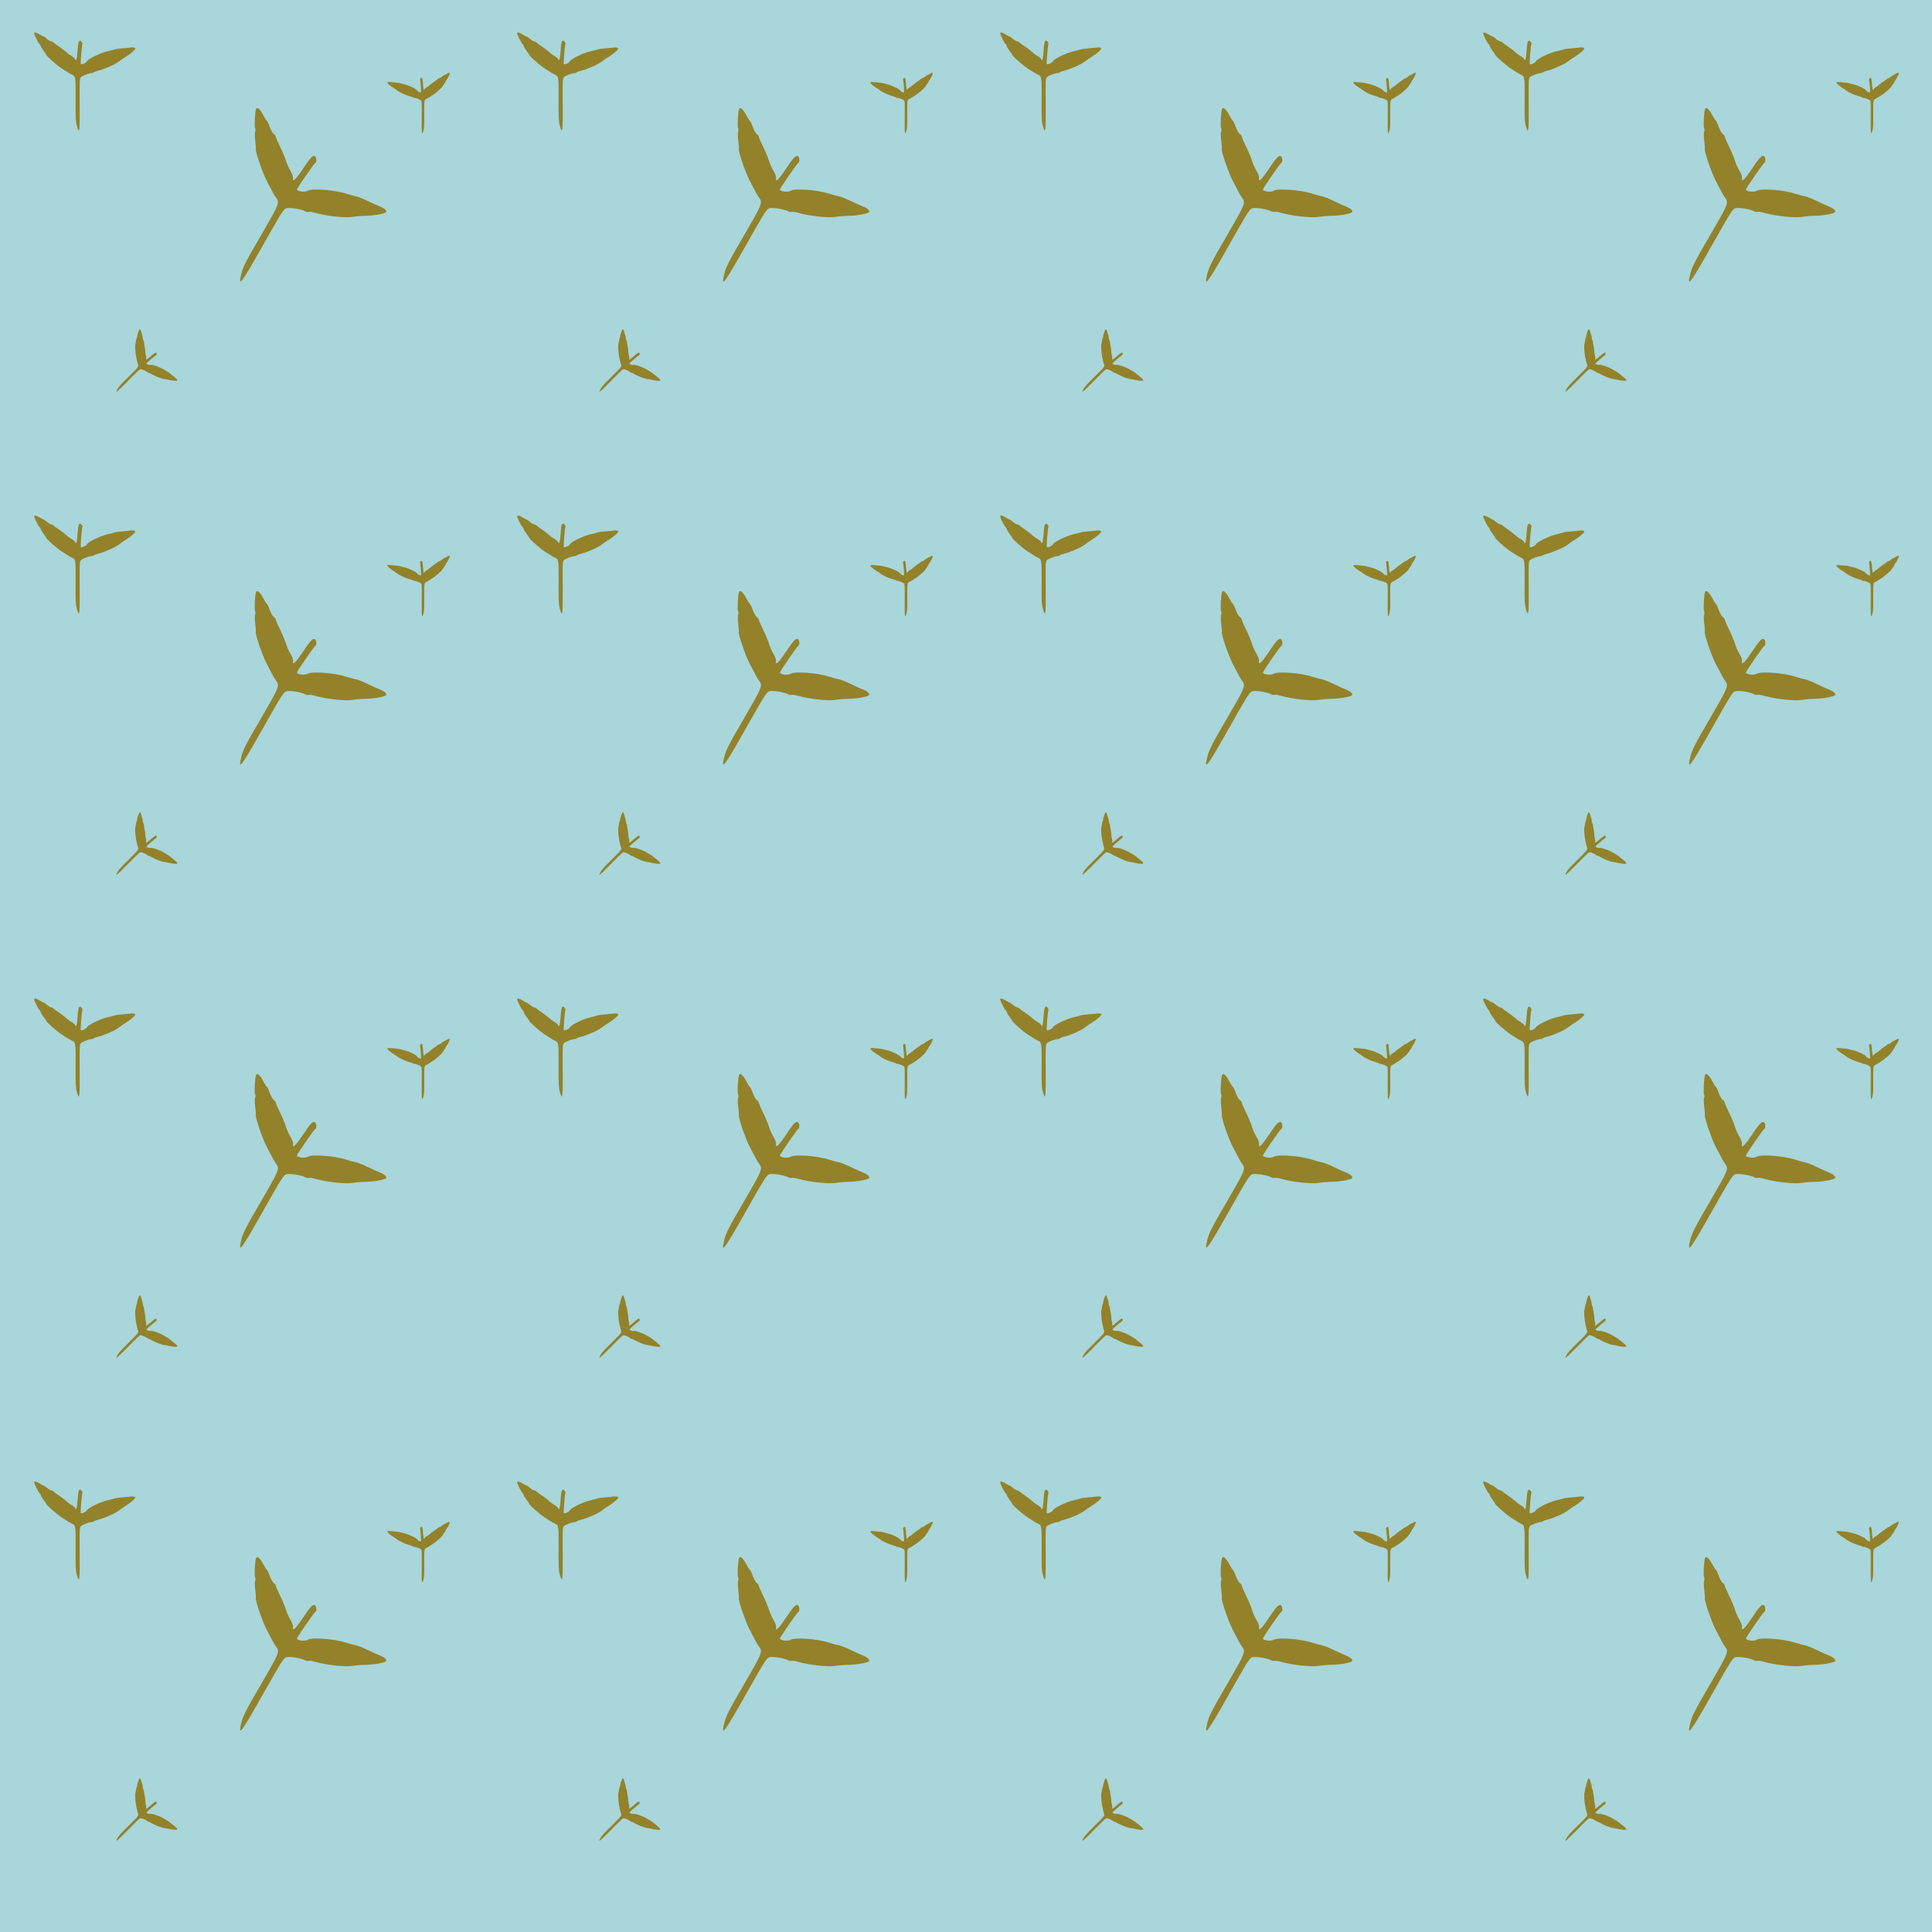 <?xml version="1.0" standalone="no"?>
<!DOCTYPE svg PUBLIC "-//W3C//DTD SVG 20010904//EN"
 "http://www.w3.org/TR/2001/REC-SVG-20010904/DTD/svg10.dtd">
<svg version="1.0" xmlns="http://www.w3.org/2000/svg" width="5952pt" height="5952pt" viewBox="0 0 5952 5952" preserveAspectRatio = "xMidYMid meet" >
<rect width="5952" height="5952" fill="#A8D6DA"/>
<g id="row0" transform="translate(0,0.0)">
<g id="0" transform="translate(0.0,0)scale(0.25,0.25)">

<g id="pattern">
<rect width="6448" height="6448" fill="#A8D6DA"/>
<g id="pattern1" transform="matrix(1,0,0,1,401,401)">
<path d="M546 1150 c-14 -50 -17 -103 -15 -325 1 -280 1 -286 -46 -306 -21 -10 -24 -11 -125 -76 -59 -38 -190 -153 -190 -167 0 -3 -16 -26 -35 -52 -19 -25 -35 -52 -35 -59 0 -8 -6 -18 -13 -22 -13 -8 -67 -115 -67 -133 0 -17 29 -11 70 15 22 14 43 25 48 25 4 0 23 13 42 30 19 16 43 29 52 30 9 0 19 4 22 9 3 5 30 25 58 44 29 19 67 47 83 61 45 40 52 45 89 67 19 11 37 26 40 34 13 36 23 8 30 -82 7 -115 14 -143 32 -143 14 0 37 34 28 42 -6 7 -25 240 -20 246 12 11 65 -12 76 -34 18 -32 172 -106 262 -125 29 -6 62 -15 73 -19 11 -5 56 -12 100 -15 44 -3 94 -8 110 -11 17 -2 37 0 45 5 12 8 8 16 -25 46 -22 20 -60 48 -85 63 -25 14 -64 41 -86 59 -43 35 -175 93 -258 114 -25 6 -49 15 -52 20 -3 5 -15 9 -27 9 -29 0 -108 30 -130 49 -17 15 -18 36 -16 335 3 336 -3 380 -35 266z" transform="translate(0,0) scale(1,1)" stroke="none" fill="#93822A"/>
</g>
<g id="pattern2" transform="matrix(0.618,0,0,0.618,3055,897)">
<path d="M546 1150 c-14 -50 -17 -103 -15 -325 1 -280 1 -286 -46 -306 -21 -10 -24 -11 -125 -76 -59 -38 -190 -153 -190 -167 0 -3 -16 -26 -35 -52 -19 -25 -35 -52 -35 -59 0 -8 -6 -18 -13 -22 -13 -8 -67 -115 -67 -133 0 -17 29 -11 70 15 22 14 43 25 48 25 4 0 23 13 42 30 19 16 43 29 52 30 9 0 19 4 22 9 3 5 30 25 58 44 29 19 67 47 83 61 45 40 52 45 89 67 19 11 37 26 40 34 13 36 23 8 30 -82 7 -115 14 -143 32 -143 14 0 37 34 28 42 -6 7 -25 240 -20 246 12 11 65 -12 76 -34 18 -32 172 -106 262 -125 29 -6 62 -15 73 -19 11 -5 56 -12 100 -15 44 -3 94 -8 110 -11 17 -2 37 0 45 5 12 8 8 16 -25 46 -22 20 -60 48 -85 63 -25 14 -64 41 -86 59 -43 35 -175 93 -258 114 -25 6 -49 15 -52 20 -3 5 -15 9 -27 9 -29 0 -108 30 -130 49 -17 15 -18 36 -16 335 3 336 -3 380 -35 266z" transform="translate(4047,0) scale(-1,1)" stroke="none" fill="#93822A"/>
</g>
<g id="pattern3" transform="matrix(0.618,0,0,0.618,1145,4047)matrix(0.71,0.71,-0.71,0.71,0,0)">
<path d="M546 1150 c-14 -50 -17 -103 -15 -325 1 -280 1 -286 -46 -306 -21 -10 -24 -11 -125 -76 -59 -38 -190 -153 -190 -167 0 -3 -16 -26 -35 -52 -19 -25 -35 -52 -35 -59 0 -8 -6 -18 -13 -22 -13 -8 -67 -115 -67 -133 0 -17 29 -11 70 15 22 14 43 25 48 25 4 0 23 13 42 30 19 16 43 29 52 30 9 0 19 4 22 9 3 5 30 25 58 44 29 19 67 47 83 61 45 40 52 45 89 67 19 11 37 26 40 34 13 36 23 8 30 -82 7 -115 14 -143 32 -143 14 0 37 34 28 42 -6 7 -25 240 -20 246 12 11 65 -12 76 -34 18 -32 172 -106 262 -125 29 -6 62 -15 73 -19 11 -5 56 -12 100 -15 44 -3 94 -8 110 -11 17 -2 37 0 45 5 12 8 8 16 -25 46 -22 20 -60 48 -85 63 -25 14 -64 41 -86 59 -43 35 -175 93 -258 114 -25 6 -49 15 -52 20 -3 5 -15 9 -27 9 -29 0 -108 30 -130 49 -17 15 -18 36 -16 335 3 336 -3 380 -35 266z" transform="translate(649,-649) scale(1,1)" stroke="none" fill="#93822A"/>
</g>
<g id="pattern4" transform="matrix(1.618,0,0,1.618,1698,1698)matrix(0.87,0.5,-0.5,0.87,0,0)">
<path d="M546 1150 c-14 -50 -17 -103 -15 -325 1 -280 1 -286 -46 -306 -21 -10 -24 -11 -125 -76 -59 -38 -190 -153 -190 -167 0 -3 -16 -26 -35 -52 -19 -25 -35 -52 -35 -59 0 -8 -6 -18 -13 -22 -13 -8 -67 -115 -67 -133 0 -17 29 -11 70 15 22 14 43 25 48 25 4 0 23 13 42 30 19 16 43 29 52 30 9 0 19 4 22 9 3 5 30 25 58 44 29 19 67 47 83 61 45 40 52 45 89 67 19 11 37 26 40 34 13 36 23 8 30 -82 7 -115 14 -143 32 -143 14 0 37 34 28 42 -6 7 -25 240 -20 246 12 11 65 -12 76 -34 18 -32 172 -106 262 -125 29 -6 62 -15 73 -19 11 -5 56 -12 100 -15 44 -3 94 -8 110 -11 17 -2 37 0 45 5 12 8 8 16 -25 46 -22 20 -60 48 -85 63 -25 14 -64 41 -86 59 -43 35 -175 93 -258 114 -25 6 -49 15 -52 20 -3 5 -15 9 -27 9 -29 0 -108 30 -130 49 -17 15 -18 36 -16 335 3 336 -3 380 -35 266z" transform="translate(649,-649) scale(1,1)" stroke="none" fill="#93822A"/>
</g>
</g>
</g>

<g id="1" transform="translate(1488.0,0)scale(0.25,0.25)">

<g id="pattern">
<rect width="6448" height="6448" fill="#A8D6DA"/>
<g id="pattern1" transform="matrix(1,0,0,1,401,401)">
<path d="M546 1150 c-14 -50 -17 -103 -15 -325 1 -280 1 -286 -46 -306 -21 -10 -24 -11 -125 -76 -59 -38 -190 -153 -190 -167 0 -3 -16 -26 -35 -52 -19 -25 -35 -52 -35 -59 0 -8 -6 -18 -13 -22 -13 -8 -67 -115 -67 -133 0 -17 29 -11 70 15 22 14 43 25 48 25 4 0 23 13 42 30 19 16 43 29 52 30 9 0 19 4 22 9 3 5 30 25 58 44 29 19 67 47 83 61 45 40 52 45 89 67 19 11 37 26 40 34 13 36 23 8 30 -82 7 -115 14 -143 32 -143 14 0 37 34 28 42 -6 7 -25 240 -20 246 12 11 65 -12 76 -34 18 -32 172 -106 262 -125 29 -6 62 -15 73 -19 11 -5 56 -12 100 -15 44 -3 94 -8 110 -11 17 -2 37 0 45 5 12 8 8 16 -25 46 -22 20 -60 48 -85 63 -25 14 -64 41 -86 59 -43 35 -175 93 -258 114 -25 6 -49 15 -52 20 -3 5 -15 9 -27 9 -29 0 -108 30 -130 49 -17 15 -18 36 -16 335 3 336 -3 380 -35 266z" transform="translate(0,0) scale(1,1)" stroke="none" fill="#93822A"/>
</g>
<g id="pattern2" transform="matrix(0.618,0,0,0.618,3055,897)">
<path d="M546 1150 c-14 -50 -17 -103 -15 -325 1 -280 1 -286 -46 -306 -21 -10 -24 -11 -125 -76 -59 -38 -190 -153 -190 -167 0 -3 -16 -26 -35 -52 -19 -25 -35 -52 -35 -59 0 -8 -6 -18 -13 -22 -13 -8 -67 -115 -67 -133 0 -17 29 -11 70 15 22 14 43 25 48 25 4 0 23 13 42 30 19 16 43 29 52 30 9 0 19 4 22 9 3 5 30 25 58 44 29 19 67 47 83 61 45 40 52 45 89 67 19 11 37 26 40 34 13 36 23 8 30 -82 7 -115 14 -143 32 -143 14 0 37 34 28 42 -6 7 -25 240 -20 246 12 11 65 -12 76 -34 18 -32 172 -106 262 -125 29 -6 62 -15 73 -19 11 -5 56 -12 100 -15 44 -3 94 -8 110 -11 17 -2 37 0 45 5 12 8 8 16 -25 46 -22 20 -60 48 -85 63 -25 14 -64 41 -86 59 -43 35 -175 93 -258 114 -25 6 -49 15 -52 20 -3 5 -15 9 -27 9 -29 0 -108 30 -130 49 -17 15 -18 36 -16 335 3 336 -3 380 -35 266z" transform="translate(4047,0) scale(-1,1)" stroke="none" fill="#93822A"/>
</g>
<g id="pattern3" transform="matrix(0.618,0,0,0.618,1145,4047)matrix(0.71,0.71,-0.71,0.71,0,0)">
<path d="M546 1150 c-14 -50 -17 -103 -15 -325 1 -280 1 -286 -46 -306 -21 -10 -24 -11 -125 -76 -59 -38 -190 -153 -190 -167 0 -3 -16 -26 -35 -52 -19 -25 -35 -52 -35 -59 0 -8 -6 -18 -13 -22 -13 -8 -67 -115 -67 -133 0 -17 29 -11 70 15 22 14 43 25 48 25 4 0 23 13 42 30 19 16 43 29 52 30 9 0 19 4 22 9 3 5 30 25 58 44 29 19 67 47 83 61 45 40 52 45 89 67 19 11 37 26 40 34 13 36 23 8 30 -82 7 -115 14 -143 32 -143 14 0 37 34 28 42 -6 7 -25 240 -20 246 12 11 65 -12 76 -34 18 -32 172 -106 262 -125 29 -6 62 -15 73 -19 11 -5 56 -12 100 -15 44 -3 94 -8 110 -11 17 -2 37 0 45 5 12 8 8 16 -25 46 -22 20 -60 48 -85 63 -25 14 -64 41 -86 59 -43 35 -175 93 -258 114 -25 6 -49 15 -52 20 -3 5 -15 9 -27 9 -29 0 -108 30 -130 49 -17 15 -18 36 -16 335 3 336 -3 380 -35 266z" transform="translate(649,-649) scale(1,1)" stroke="none" fill="#93822A"/>
</g>
<g id="pattern4" transform="matrix(1.618,0,0,1.618,1698,1698)matrix(0.87,0.5,-0.5,0.87,0,0)">
<path d="M546 1150 c-14 -50 -17 -103 -15 -325 1 -280 1 -286 -46 -306 -21 -10 -24 -11 -125 -76 -59 -38 -190 -153 -190 -167 0 -3 -16 -26 -35 -52 -19 -25 -35 -52 -35 -59 0 -8 -6 -18 -13 -22 -13 -8 -67 -115 -67 -133 0 -17 29 -11 70 15 22 14 43 25 48 25 4 0 23 13 42 30 19 16 43 29 52 30 9 0 19 4 22 9 3 5 30 25 58 44 29 19 67 47 83 61 45 40 52 45 89 67 19 11 37 26 40 34 13 36 23 8 30 -82 7 -115 14 -143 32 -143 14 0 37 34 28 42 -6 7 -25 240 -20 246 12 11 65 -12 76 -34 18 -32 172 -106 262 -125 29 -6 62 -15 73 -19 11 -5 56 -12 100 -15 44 -3 94 -8 110 -11 17 -2 37 0 45 5 12 8 8 16 -25 46 -22 20 -60 48 -85 63 -25 14 -64 41 -86 59 -43 35 -175 93 -258 114 -25 6 -49 15 -52 20 -3 5 -15 9 -27 9 -29 0 -108 30 -130 49 -17 15 -18 36 -16 335 3 336 -3 380 -35 266z" transform="translate(649,-649) scale(1,1)" stroke="none" fill="#93822A"/>
</g>
</g>
</g>

<g id="2" transform="translate(2976.0,0)scale(0.25,0.25)">

<g id="pattern">
<rect width="6448" height="6448" fill="#A8D6DA"/>
<g id="pattern1" transform="matrix(1,0,0,1,401,401)">
<path d="M546 1150 c-14 -50 -17 -103 -15 -325 1 -280 1 -286 -46 -306 -21 -10 -24 -11 -125 -76 -59 -38 -190 -153 -190 -167 0 -3 -16 -26 -35 -52 -19 -25 -35 -52 -35 -59 0 -8 -6 -18 -13 -22 -13 -8 -67 -115 -67 -133 0 -17 29 -11 70 15 22 14 43 25 48 25 4 0 23 13 42 30 19 16 43 29 52 30 9 0 19 4 22 9 3 5 30 25 58 44 29 19 67 47 83 61 45 40 52 45 89 67 19 11 37 26 40 34 13 36 23 8 30 -82 7 -115 14 -143 32 -143 14 0 37 34 28 42 -6 7 -25 240 -20 246 12 11 65 -12 76 -34 18 -32 172 -106 262 -125 29 -6 62 -15 73 -19 11 -5 56 -12 100 -15 44 -3 94 -8 110 -11 17 -2 37 0 45 5 12 8 8 16 -25 46 -22 20 -60 48 -85 63 -25 14 -64 41 -86 59 -43 35 -175 93 -258 114 -25 6 -49 15 -52 20 -3 5 -15 9 -27 9 -29 0 -108 30 -130 49 -17 15 -18 36 -16 335 3 336 -3 380 -35 266z" transform="translate(0,0) scale(1,1)" stroke="none" fill="#93822A"/>
</g>
<g id="pattern2" transform="matrix(0.618,0,0,0.618,3055,897)">
<path d="M546 1150 c-14 -50 -17 -103 -15 -325 1 -280 1 -286 -46 -306 -21 -10 -24 -11 -125 -76 -59 -38 -190 -153 -190 -167 0 -3 -16 -26 -35 -52 -19 -25 -35 -52 -35 -59 0 -8 -6 -18 -13 -22 -13 -8 -67 -115 -67 -133 0 -17 29 -11 70 15 22 14 43 25 48 25 4 0 23 13 42 30 19 16 43 29 52 30 9 0 19 4 22 9 3 5 30 25 58 44 29 19 67 47 83 61 45 40 52 45 89 67 19 11 37 26 40 34 13 36 23 8 30 -82 7 -115 14 -143 32 -143 14 0 37 34 28 42 -6 7 -25 240 -20 246 12 11 65 -12 76 -34 18 -32 172 -106 262 -125 29 -6 62 -15 73 -19 11 -5 56 -12 100 -15 44 -3 94 -8 110 -11 17 -2 37 0 45 5 12 8 8 16 -25 46 -22 20 -60 48 -85 63 -25 14 -64 41 -86 59 -43 35 -175 93 -258 114 -25 6 -49 15 -52 20 -3 5 -15 9 -27 9 -29 0 -108 30 -130 49 -17 15 -18 36 -16 335 3 336 -3 380 -35 266z" transform="translate(4047,0) scale(-1,1)" stroke="none" fill="#93822A"/>
</g>
<g id="pattern3" transform="matrix(0.618,0,0,0.618,1145,4047)matrix(0.71,0.71,-0.71,0.71,0,0)">
<path d="M546 1150 c-14 -50 -17 -103 -15 -325 1 -280 1 -286 -46 -306 -21 -10 -24 -11 -125 -76 -59 -38 -190 -153 -190 -167 0 -3 -16 -26 -35 -52 -19 -25 -35 -52 -35 -59 0 -8 -6 -18 -13 -22 -13 -8 -67 -115 -67 -133 0 -17 29 -11 70 15 22 14 43 25 48 25 4 0 23 13 42 30 19 16 43 29 52 30 9 0 19 4 22 9 3 5 30 25 58 44 29 19 67 47 83 61 45 40 52 45 89 67 19 11 37 26 40 34 13 36 23 8 30 -82 7 -115 14 -143 32 -143 14 0 37 34 28 42 -6 7 -25 240 -20 246 12 11 65 -12 76 -34 18 -32 172 -106 262 -125 29 -6 62 -15 73 -19 11 -5 56 -12 100 -15 44 -3 94 -8 110 -11 17 -2 37 0 45 5 12 8 8 16 -25 46 -22 20 -60 48 -85 63 -25 14 -64 41 -86 59 -43 35 -175 93 -258 114 -25 6 -49 15 -52 20 -3 5 -15 9 -27 9 -29 0 -108 30 -130 49 -17 15 -18 36 -16 335 3 336 -3 380 -35 266z" transform="translate(649,-649) scale(1,1)" stroke="none" fill="#93822A"/>
</g>
<g id="pattern4" transform="matrix(1.618,0,0,1.618,1698,1698)matrix(0.87,0.5,-0.5,0.87,0,0)">
<path d="M546 1150 c-14 -50 -17 -103 -15 -325 1 -280 1 -286 -46 -306 -21 -10 -24 -11 -125 -76 -59 -38 -190 -153 -190 -167 0 -3 -16 -26 -35 -52 -19 -25 -35 -52 -35 -59 0 -8 -6 -18 -13 -22 -13 -8 -67 -115 -67 -133 0 -17 29 -11 70 15 22 14 43 25 48 25 4 0 23 13 42 30 19 16 43 29 52 30 9 0 19 4 22 9 3 5 30 25 58 44 29 19 67 47 83 61 45 40 52 45 89 67 19 11 37 26 40 34 13 36 23 8 30 -82 7 -115 14 -143 32 -143 14 0 37 34 28 42 -6 7 -25 240 -20 246 12 11 65 -12 76 -34 18 -32 172 -106 262 -125 29 -6 62 -15 73 -19 11 -5 56 -12 100 -15 44 -3 94 -8 110 -11 17 -2 37 0 45 5 12 8 8 16 -25 46 -22 20 -60 48 -85 63 -25 14 -64 41 -86 59 -43 35 -175 93 -258 114 -25 6 -49 15 -52 20 -3 5 -15 9 -27 9 -29 0 -108 30 -130 49 -17 15 -18 36 -16 335 3 336 -3 380 -35 266z" transform="translate(649,-649) scale(1,1)" stroke="none" fill="#93822A"/>
</g>
</g>
</g>

<g id="3" transform="translate(4464.0,0)scale(0.25,0.25)">

<g id="pattern">
<rect width="6448" height="6448" fill="#A8D6DA"/>
<g id="pattern1" transform="matrix(1,0,0,1,401,401)">
<path d="M546 1150 c-14 -50 -17 -103 -15 -325 1 -280 1 -286 -46 -306 -21 -10 -24 -11 -125 -76 -59 -38 -190 -153 -190 -167 0 -3 -16 -26 -35 -52 -19 -25 -35 -52 -35 -59 0 -8 -6 -18 -13 -22 -13 -8 -67 -115 -67 -133 0 -17 29 -11 70 15 22 14 43 25 48 25 4 0 23 13 42 30 19 16 43 29 52 30 9 0 19 4 22 9 3 5 30 25 58 44 29 19 67 47 83 61 45 40 52 45 89 67 19 11 37 26 40 34 13 36 23 8 30 -82 7 -115 14 -143 32 -143 14 0 37 34 28 42 -6 7 -25 240 -20 246 12 11 65 -12 76 -34 18 -32 172 -106 262 -125 29 -6 62 -15 73 -19 11 -5 56 -12 100 -15 44 -3 94 -8 110 -11 17 -2 37 0 45 5 12 8 8 16 -25 46 -22 20 -60 48 -85 63 -25 14 -64 41 -86 59 -43 35 -175 93 -258 114 -25 6 -49 15 -52 20 -3 5 -15 9 -27 9 -29 0 -108 30 -130 49 -17 15 -18 36 -16 335 3 336 -3 380 -35 266z" transform="translate(0,0) scale(1,1)" stroke="none" fill="#93822A"/>
</g>
<g id="pattern2" transform="matrix(0.618,0,0,0.618,3055,897)">
<path d="M546 1150 c-14 -50 -17 -103 -15 -325 1 -280 1 -286 -46 -306 -21 -10 -24 -11 -125 -76 -59 -38 -190 -153 -190 -167 0 -3 -16 -26 -35 -52 -19 -25 -35 -52 -35 -59 0 -8 -6 -18 -13 -22 -13 -8 -67 -115 -67 -133 0 -17 29 -11 70 15 22 14 43 25 48 25 4 0 23 13 42 30 19 16 43 29 52 30 9 0 19 4 22 9 3 5 30 25 58 44 29 19 67 47 83 61 45 40 52 45 89 67 19 11 37 26 40 34 13 36 23 8 30 -82 7 -115 14 -143 32 -143 14 0 37 34 28 42 -6 7 -25 240 -20 246 12 11 65 -12 76 -34 18 -32 172 -106 262 -125 29 -6 62 -15 73 -19 11 -5 56 -12 100 -15 44 -3 94 -8 110 -11 17 -2 37 0 45 5 12 8 8 16 -25 46 -22 20 -60 48 -85 63 -25 14 -64 41 -86 59 -43 35 -175 93 -258 114 -25 6 -49 15 -52 20 -3 5 -15 9 -27 9 -29 0 -108 30 -130 49 -17 15 -18 36 -16 335 3 336 -3 380 -35 266z" transform="translate(4047,0) scale(-1,1)" stroke="none" fill="#93822A"/>
</g>
<g id="pattern3" transform="matrix(0.618,0,0,0.618,1145,4047)matrix(0.71,0.71,-0.71,0.71,0,0)">
<path d="M546 1150 c-14 -50 -17 -103 -15 -325 1 -280 1 -286 -46 -306 -21 -10 -24 -11 -125 -76 -59 -38 -190 -153 -190 -167 0 -3 -16 -26 -35 -52 -19 -25 -35 -52 -35 -59 0 -8 -6 -18 -13 -22 -13 -8 -67 -115 -67 -133 0 -17 29 -11 70 15 22 14 43 25 48 25 4 0 23 13 42 30 19 16 43 29 52 30 9 0 19 4 22 9 3 5 30 25 58 44 29 19 67 47 83 61 45 40 52 45 89 67 19 11 37 26 40 34 13 36 23 8 30 -82 7 -115 14 -143 32 -143 14 0 37 34 28 42 -6 7 -25 240 -20 246 12 11 65 -12 76 -34 18 -32 172 -106 262 -125 29 -6 62 -15 73 -19 11 -5 56 -12 100 -15 44 -3 94 -8 110 -11 17 -2 37 0 45 5 12 8 8 16 -25 46 -22 20 -60 48 -85 63 -25 14 -64 41 -86 59 -43 35 -175 93 -258 114 -25 6 -49 15 -52 20 -3 5 -15 9 -27 9 -29 0 -108 30 -130 49 -17 15 -18 36 -16 335 3 336 -3 380 -35 266z" transform="translate(649,-649) scale(1,1)" stroke="none" fill="#93822A"/>
</g>
<g id="pattern4" transform="matrix(1.618,0,0,1.618,1698,1698)matrix(0.87,0.5,-0.5,0.87,0,0)">
<path d="M546 1150 c-14 -50 -17 -103 -15 -325 1 -280 1 -286 -46 -306 -21 -10 -24 -11 -125 -76 -59 -38 -190 -153 -190 -167 0 -3 -16 -26 -35 -52 -19 -25 -35 -52 -35 -59 0 -8 -6 -18 -13 -22 -13 -8 -67 -115 -67 -133 0 -17 29 -11 70 15 22 14 43 25 48 25 4 0 23 13 42 30 19 16 43 29 52 30 9 0 19 4 22 9 3 5 30 25 58 44 29 19 67 47 83 61 45 40 52 45 89 67 19 11 37 26 40 34 13 36 23 8 30 -82 7 -115 14 -143 32 -143 14 0 37 34 28 42 -6 7 -25 240 -20 246 12 11 65 -12 76 -34 18 -32 172 -106 262 -125 29 -6 62 -15 73 -19 11 -5 56 -12 100 -15 44 -3 94 -8 110 -11 17 -2 37 0 45 5 12 8 8 16 -25 46 -22 20 -60 48 -85 63 -25 14 -64 41 -86 59 -43 35 -175 93 -258 114 -25 6 -49 15 -52 20 -3 5 -15 9 -27 9 -29 0 -108 30 -130 49 -17 15 -18 36 -16 335 3 336 -3 380 -35 266z" transform="translate(649,-649) scale(1,1)" stroke="none" fill="#93822A"/>
</g>
</g>
</g>

<g id="4" transform="translate(5952.0,0)scale(0.25,0.25)">

<g id="pattern">
<rect width="6448" height="6448" fill="#A8D6DA"/>
<g id="pattern1" transform="matrix(1,0,0,1,401,401)">
<path d="M546 1150 c-14 -50 -17 -103 -15 -325 1 -280 1 -286 -46 -306 -21 -10 -24 -11 -125 -76 -59 -38 -190 -153 -190 -167 0 -3 -16 -26 -35 -52 -19 -25 -35 -52 -35 -59 0 -8 -6 -18 -13 -22 -13 -8 -67 -115 -67 -133 0 -17 29 -11 70 15 22 14 43 25 48 25 4 0 23 13 42 30 19 16 43 29 52 30 9 0 19 4 22 9 3 5 30 25 58 44 29 19 67 47 83 61 45 40 52 45 89 67 19 11 37 26 40 34 13 36 23 8 30 -82 7 -115 14 -143 32 -143 14 0 37 34 28 42 -6 7 -25 240 -20 246 12 11 65 -12 76 -34 18 -32 172 -106 262 -125 29 -6 62 -15 73 -19 11 -5 56 -12 100 -15 44 -3 94 -8 110 -11 17 -2 37 0 45 5 12 8 8 16 -25 46 -22 20 -60 48 -85 63 -25 14 -64 41 -86 59 -43 35 -175 93 -258 114 -25 6 -49 15 -52 20 -3 5 -15 9 -27 9 -29 0 -108 30 -130 49 -17 15 -18 36 -16 335 3 336 -3 380 -35 266z" transform="translate(0,0) scale(1,1)" stroke="none" fill="#93822A"/>
</g>
<g id="pattern2" transform="matrix(0.618,0,0,0.618,3055,897)">
<path d="M546 1150 c-14 -50 -17 -103 -15 -325 1 -280 1 -286 -46 -306 -21 -10 -24 -11 -125 -76 -59 -38 -190 -153 -190 -167 0 -3 -16 -26 -35 -52 -19 -25 -35 -52 -35 -59 0 -8 -6 -18 -13 -22 -13 -8 -67 -115 -67 -133 0 -17 29 -11 70 15 22 14 43 25 48 25 4 0 23 13 42 30 19 16 43 29 52 30 9 0 19 4 22 9 3 5 30 25 58 44 29 19 67 47 83 61 45 40 52 45 89 67 19 11 37 26 40 34 13 36 23 8 30 -82 7 -115 14 -143 32 -143 14 0 37 34 28 42 -6 7 -25 240 -20 246 12 11 65 -12 76 -34 18 -32 172 -106 262 -125 29 -6 62 -15 73 -19 11 -5 56 -12 100 -15 44 -3 94 -8 110 -11 17 -2 37 0 45 5 12 8 8 16 -25 46 -22 20 -60 48 -85 63 -25 14 -64 41 -86 59 -43 35 -175 93 -258 114 -25 6 -49 15 -52 20 -3 5 -15 9 -27 9 -29 0 -108 30 -130 49 -17 15 -18 36 -16 335 3 336 -3 380 -35 266z" transform="translate(4047,0) scale(-1,1)" stroke="none" fill="#93822A"/>
</g>
<g id="pattern3" transform="matrix(0.618,0,0,0.618,1145,4047)matrix(0.71,0.71,-0.71,0.71,0,0)">
<path d="M546 1150 c-14 -50 -17 -103 -15 -325 1 -280 1 -286 -46 -306 -21 -10 -24 -11 -125 -76 -59 -38 -190 -153 -190 -167 0 -3 -16 -26 -35 -52 -19 -25 -35 -52 -35 -59 0 -8 -6 -18 -13 -22 -13 -8 -67 -115 -67 -133 0 -17 29 -11 70 15 22 14 43 25 48 25 4 0 23 13 42 30 19 16 43 29 52 30 9 0 19 4 22 9 3 5 30 25 58 44 29 19 67 47 83 61 45 40 52 45 89 67 19 11 37 26 40 34 13 36 23 8 30 -82 7 -115 14 -143 32 -143 14 0 37 34 28 42 -6 7 -25 240 -20 246 12 11 65 -12 76 -34 18 -32 172 -106 262 -125 29 -6 62 -15 73 -19 11 -5 56 -12 100 -15 44 -3 94 -8 110 -11 17 -2 37 0 45 5 12 8 8 16 -25 46 -22 20 -60 48 -85 63 -25 14 -64 41 -86 59 -43 35 -175 93 -258 114 -25 6 -49 15 -52 20 -3 5 -15 9 -27 9 -29 0 -108 30 -130 49 -17 15 -18 36 -16 335 3 336 -3 380 -35 266z" transform="translate(649,-649) scale(1,1)" stroke="none" fill="#93822A"/>
</g>
<g id="pattern4" transform="matrix(1.618,0,0,1.618,1698,1698)matrix(0.87,0.5,-0.5,0.87,0,0)">
<path d="M546 1150 c-14 -50 -17 -103 -15 -325 1 -280 1 -286 -46 -306 -21 -10 -24 -11 -125 -76 -59 -38 -190 -153 -190 -167 0 -3 -16 -26 -35 -52 -19 -25 -35 -52 -35 -59 0 -8 -6 -18 -13 -22 -13 -8 -67 -115 -67 -133 0 -17 29 -11 70 15 22 14 43 25 48 25 4 0 23 13 42 30 19 16 43 29 52 30 9 0 19 4 22 9 3 5 30 25 58 44 29 19 67 47 83 61 45 40 52 45 89 67 19 11 37 26 40 34 13 36 23 8 30 -82 7 -115 14 -143 32 -143 14 0 37 34 28 42 -6 7 -25 240 -20 246 12 11 65 -12 76 -34 18 -32 172 -106 262 -125 29 -6 62 -15 73 -19 11 -5 56 -12 100 -15 44 -3 94 -8 110 -11 17 -2 37 0 45 5 12 8 8 16 -25 46 -22 20 -60 48 -85 63 -25 14 -64 41 -86 59 -43 35 -175 93 -258 114 -25 6 -49 15 -52 20 -3 5 -15 9 -27 9 -29 0 -108 30 -130 49 -17 15 -18 36 -16 335 3 336 -3 380 -35 266z" transform="translate(649,-649) scale(1,1)" stroke="none" fill="#93822A"/>
</g>
</g>
</g>

</g>
<g id="row1" transform="translate(0,1488.0)">
<g id="0" transform="translate(0.0,0)scale(0.25,0.25)">

<g id="pattern">
<rect width="6448" height="6448" fill="#A8D6DA"/>
<g id="pattern1" transform="matrix(1,0,0,1,401,401)">
<path d="M546 1150 c-14 -50 -17 -103 -15 -325 1 -280 1 -286 -46 -306 -21 -10 -24 -11 -125 -76 -59 -38 -190 -153 -190 -167 0 -3 -16 -26 -35 -52 -19 -25 -35 -52 -35 -59 0 -8 -6 -18 -13 -22 -13 -8 -67 -115 -67 -133 0 -17 29 -11 70 15 22 14 43 25 48 25 4 0 23 13 42 30 19 16 43 29 52 30 9 0 19 4 22 9 3 5 30 25 58 44 29 19 67 47 83 61 45 40 52 45 89 67 19 11 37 26 40 34 13 36 23 8 30 -82 7 -115 14 -143 32 -143 14 0 37 34 28 42 -6 7 -25 240 -20 246 12 11 65 -12 76 -34 18 -32 172 -106 262 -125 29 -6 62 -15 73 -19 11 -5 56 -12 100 -15 44 -3 94 -8 110 -11 17 -2 37 0 45 5 12 8 8 16 -25 46 -22 20 -60 48 -85 63 -25 14 -64 41 -86 59 -43 35 -175 93 -258 114 -25 6 -49 15 -52 20 -3 5 -15 9 -27 9 -29 0 -108 30 -130 49 -17 15 -18 36 -16 335 3 336 -3 380 -35 266z" transform="translate(0,0) scale(1,1)" stroke="none" fill="#93822A"/>
</g>
<g id="pattern2" transform="matrix(0.618,0,0,0.618,3055,897)">
<path d="M546 1150 c-14 -50 -17 -103 -15 -325 1 -280 1 -286 -46 -306 -21 -10 -24 -11 -125 -76 -59 -38 -190 -153 -190 -167 0 -3 -16 -26 -35 -52 -19 -25 -35 -52 -35 -59 0 -8 -6 -18 -13 -22 -13 -8 -67 -115 -67 -133 0 -17 29 -11 70 15 22 14 43 25 48 25 4 0 23 13 42 30 19 16 43 29 52 30 9 0 19 4 22 9 3 5 30 25 58 44 29 19 67 47 83 61 45 40 52 45 89 67 19 11 37 26 40 34 13 36 23 8 30 -82 7 -115 14 -143 32 -143 14 0 37 34 28 42 -6 7 -25 240 -20 246 12 11 65 -12 76 -34 18 -32 172 -106 262 -125 29 -6 62 -15 73 -19 11 -5 56 -12 100 -15 44 -3 94 -8 110 -11 17 -2 37 0 45 5 12 8 8 16 -25 46 -22 20 -60 48 -85 63 -25 14 -64 41 -86 59 -43 35 -175 93 -258 114 -25 6 -49 15 -52 20 -3 5 -15 9 -27 9 -29 0 -108 30 -130 49 -17 15 -18 36 -16 335 3 336 -3 380 -35 266z" transform="translate(4047,0) scale(-1,1)" stroke="none" fill="#93822A"/>
</g>
<g id="pattern3" transform="matrix(0.618,0,0,0.618,1145,4047)matrix(0.71,0.71,-0.71,0.71,0,0)">
<path d="M546 1150 c-14 -50 -17 -103 -15 -325 1 -280 1 -286 -46 -306 -21 -10 -24 -11 -125 -76 -59 -38 -190 -153 -190 -167 0 -3 -16 -26 -35 -52 -19 -25 -35 -52 -35 -59 0 -8 -6 -18 -13 -22 -13 -8 -67 -115 -67 -133 0 -17 29 -11 70 15 22 14 43 25 48 25 4 0 23 13 42 30 19 16 43 29 52 30 9 0 19 4 22 9 3 5 30 25 58 44 29 19 67 47 83 61 45 40 52 45 89 67 19 11 37 26 40 34 13 36 23 8 30 -82 7 -115 14 -143 32 -143 14 0 37 34 28 42 -6 7 -25 240 -20 246 12 11 65 -12 76 -34 18 -32 172 -106 262 -125 29 -6 62 -15 73 -19 11 -5 56 -12 100 -15 44 -3 94 -8 110 -11 17 -2 37 0 45 5 12 8 8 16 -25 46 -22 20 -60 48 -85 63 -25 14 -64 41 -86 59 -43 35 -175 93 -258 114 -25 6 -49 15 -52 20 -3 5 -15 9 -27 9 -29 0 -108 30 -130 49 -17 15 -18 36 -16 335 3 336 -3 380 -35 266z" transform="translate(649,-649) scale(1,1)" stroke="none" fill="#93822A"/>
</g>
<g id="pattern4" transform="matrix(1.618,0,0,1.618,1698,1698)matrix(0.87,0.5,-0.5,0.87,0,0)">
<path d="M546 1150 c-14 -50 -17 -103 -15 -325 1 -280 1 -286 -46 -306 -21 -10 -24 -11 -125 -76 -59 -38 -190 -153 -190 -167 0 -3 -16 -26 -35 -52 -19 -25 -35 -52 -35 -59 0 -8 -6 -18 -13 -22 -13 -8 -67 -115 -67 -133 0 -17 29 -11 70 15 22 14 43 25 48 25 4 0 23 13 42 30 19 16 43 29 52 30 9 0 19 4 22 9 3 5 30 25 58 44 29 19 67 47 83 61 45 40 52 45 89 67 19 11 37 26 40 34 13 36 23 8 30 -82 7 -115 14 -143 32 -143 14 0 37 34 28 42 -6 7 -25 240 -20 246 12 11 65 -12 76 -34 18 -32 172 -106 262 -125 29 -6 62 -15 73 -19 11 -5 56 -12 100 -15 44 -3 94 -8 110 -11 17 -2 37 0 45 5 12 8 8 16 -25 46 -22 20 -60 48 -85 63 -25 14 -64 41 -86 59 -43 35 -175 93 -258 114 -25 6 -49 15 -52 20 -3 5 -15 9 -27 9 -29 0 -108 30 -130 49 -17 15 -18 36 -16 335 3 336 -3 380 -35 266z" transform="translate(649,-649) scale(1,1)" stroke="none" fill="#93822A"/>
</g>
</g>
</g>

<g id="1" transform="translate(1488.0,0)scale(0.25,0.25)">

<g id="pattern">
<rect width="6448" height="6448" fill="#A8D6DA"/>
<g id="pattern1" transform="matrix(1,0,0,1,401,401)">
<path d="M546 1150 c-14 -50 -17 -103 -15 -325 1 -280 1 -286 -46 -306 -21 -10 -24 -11 -125 -76 -59 -38 -190 -153 -190 -167 0 -3 -16 -26 -35 -52 -19 -25 -35 -52 -35 -59 0 -8 -6 -18 -13 -22 -13 -8 -67 -115 -67 -133 0 -17 29 -11 70 15 22 14 43 25 48 25 4 0 23 13 42 30 19 16 43 29 52 30 9 0 19 4 22 9 3 5 30 25 58 44 29 19 67 47 83 61 45 40 52 45 89 67 19 11 37 26 40 34 13 36 23 8 30 -82 7 -115 14 -143 32 -143 14 0 37 34 28 42 -6 7 -25 240 -20 246 12 11 65 -12 76 -34 18 -32 172 -106 262 -125 29 -6 62 -15 73 -19 11 -5 56 -12 100 -15 44 -3 94 -8 110 -11 17 -2 37 0 45 5 12 8 8 16 -25 46 -22 20 -60 48 -85 63 -25 14 -64 41 -86 59 -43 35 -175 93 -258 114 -25 6 -49 15 -52 20 -3 5 -15 9 -27 9 -29 0 -108 30 -130 49 -17 15 -18 36 -16 335 3 336 -3 380 -35 266z" transform="translate(0,0) scale(1,1)" stroke="none" fill="#93822A"/>
</g>
<g id="pattern2" transform="matrix(0.618,0,0,0.618,3055,897)">
<path d="M546 1150 c-14 -50 -17 -103 -15 -325 1 -280 1 -286 -46 -306 -21 -10 -24 -11 -125 -76 -59 -38 -190 -153 -190 -167 0 -3 -16 -26 -35 -52 -19 -25 -35 -52 -35 -59 0 -8 -6 -18 -13 -22 -13 -8 -67 -115 -67 -133 0 -17 29 -11 70 15 22 14 43 25 48 25 4 0 23 13 42 30 19 16 43 29 52 30 9 0 19 4 22 9 3 5 30 25 58 44 29 19 67 47 83 61 45 40 52 45 89 67 19 11 37 26 40 34 13 36 23 8 30 -82 7 -115 14 -143 32 -143 14 0 37 34 28 42 -6 7 -25 240 -20 246 12 11 65 -12 76 -34 18 -32 172 -106 262 -125 29 -6 62 -15 73 -19 11 -5 56 -12 100 -15 44 -3 94 -8 110 -11 17 -2 37 0 45 5 12 8 8 16 -25 46 -22 20 -60 48 -85 63 -25 14 -64 41 -86 59 -43 35 -175 93 -258 114 -25 6 -49 15 -52 20 -3 5 -15 9 -27 9 -29 0 -108 30 -130 49 -17 15 -18 36 -16 335 3 336 -3 380 -35 266z" transform="translate(4047,0) scale(-1,1)" stroke="none" fill="#93822A"/>
</g>
<g id="pattern3" transform="matrix(0.618,0,0,0.618,1145,4047)matrix(0.71,0.71,-0.71,0.71,0,0)">
<path d="M546 1150 c-14 -50 -17 -103 -15 -325 1 -280 1 -286 -46 -306 -21 -10 -24 -11 -125 -76 -59 -38 -190 -153 -190 -167 0 -3 -16 -26 -35 -52 -19 -25 -35 -52 -35 -59 0 -8 -6 -18 -13 -22 -13 -8 -67 -115 -67 -133 0 -17 29 -11 70 15 22 14 43 25 48 25 4 0 23 13 42 30 19 16 43 29 52 30 9 0 19 4 22 9 3 5 30 25 58 44 29 19 67 47 83 61 45 40 52 45 89 67 19 11 37 26 40 34 13 36 23 8 30 -82 7 -115 14 -143 32 -143 14 0 37 34 28 42 -6 7 -25 240 -20 246 12 11 65 -12 76 -34 18 -32 172 -106 262 -125 29 -6 62 -15 73 -19 11 -5 56 -12 100 -15 44 -3 94 -8 110 -11 17 -2 37 0 45 5 12 8 8 16 -25 46 -22 20 -60 48 -85 63 -25 14 -64 41 -86 59 -43 35 -175 93 -258 114 -25 6 -49 15 -52 20 -3 5 -15 9 -27 9 -29 0 -108 30 -130 49 -17 15 -18 36 -16 335 3 336 -3 380 -35 266z" transform="translate(649,-649) scale(1,1)" stroke="none" fill="#93822A"/>
</g>
<g id="pattern4" transform="matrix(1.618,0,0,1.618,1698,1698)matrix(0.87,0.5,-0.5,0.87,0,0)">
<path d="M546 1150 c-14 -50 -17 -103 -15 -325 1 -280 1 -286 -46 -306 -21 -10 -24 -11 -125 -76 -59 -38 -190 -153 -190 -167 0 -3 -16 -26 -35 -52 -19 -25 -35 -52 -35 -59 0 -8 -6 -18 -13 -22 -13 -8 -67 -115 -67 -133 0 -17 29 -11 70 15 22 14 43 25 48 25 4 0 23 13 42 30 19 16 43 29 52 30 9 0 19 4 22 9 3 5 30 25 58 44 29 19 67 47 83 61 45 40 52 45 89 67 19 11 37 26 40 34 13 36 23 8 30 -82 7 -115 14 -143 32 -143 14 0 37 34 28 42 -6 7 -25 240 -20 246 12 11 65 -12 76 -34 18 -32 172 -106 262 -125 29 -6 62 -15 73 -19 11 -5 56 -12 100 -15 44 -3 94 -8 110 -11 17 -2 37 0 45 5 12 8 8 16 -25 46 -22 20 -60 48 -85 63 -25 14 -64 41 -86 59 -43 35 -175 93 -258 114 -25 6 -49 15 -52 20 -3 5 -15 9 -27 9 -29 0 -108 30 -130 49 -17 15 -18 36 -16 335 3 336 -3 380 -35 266z" transform="translate(649,-649) scale(1,1)" stroke="none" fill="#93822A"/>
</g>
</g>
</g>

<g id="2" transform="translate(2976.0,0)scale(0.25,0.25)">

<g id="pattern">
<rect width="6448" height="6448" fill="#A8D6DA"/>
<g id="pattern1" transform="matrix(1,0,0,1,401,401)">
<path d="M546 1150 c-14 -50 -17 -103 -15 -325 1 -280 1 -286 -46 -306 -21 -10 -24 -11 -125 -76 -59 -38 -190 -153 -190 -167 0 -3 -16 -26 -35 -52 -19 -25 -35 -52 -35 -59 0 -8 -6 -18 -13 -22 -13 -8 -67 -115 -67 -133 0 -17 29 -11 70 15 22 14 43 25 48 25 4 0 23 13 42 30 19 16 43 29 52 30 9 0 19 4 22 9 3 5 30 25 58 44 29 19 67 47 83 61 45 40 52 45 89 67 19 11 37 26 40 34 13 36 23 8 30 -82 7 -115 14 -143 32 -143 14 0 37 34 28 42 -6 7 -25 240 -20 246 12 11 65 -12 76 -34 18 -32 172 -106 262 -125 29 -6 62 -15 73 -19 11 -5 56 -12 100 -15 44 -3 94 -8 110 -11 17 -2 37 0 45 5 12 8 8 16 -25 46 -22 20 -60 48 -85 63 -25 14 -64 41 -86 59 -43 35 -175 93 -258 114 -25 6 -49 15 -52 20 -3 5 -15 9 -27 9 -29 0 -108 30 -130 49 -17 15 -18 36 -16 335 3 336 -3 380 -35 266z" transform="translate(0,0) scale(1,1)" stroke="none" fill="#93822A"/>
</g>
<g id="pattern2" transform="matrix(0.618,0,0,0.618,3055,897)">
<path d="M546 1150 c-14 -50 -17 -103 -15 -325 1 -280 1 -286 -46 -306 -21 -10 -24 -11 -125 -76 -59 -38 -190 -153 -190 -167 0 -3 -16 -26 -35 -52 -19 -25 -35 -52 -35 -59 0 -8 -6 -18 -13 -22 -13 -8 -67 -115 -67 -133 0 -17 29 -11 70 15 22 14 43 25 48 25 4 0 23 13 42 30 19 16 43 29 52 30 9 0 19 4 22 9 3 5 30 25 58 44 29 19 67 47 83 61 45 40 52 45 89 67 19 11 37 26 40 34 13 36 23 8 30 -82 7 -115 14 -143 32 -143 14 0 37 34 28 42 -6 7 -25 240 -20 246 12 11 65 -12 76 -34 18 -32 172 -106 262 -125 29 -6 62 -15 73 -19 11 -5 56 -12 100 -15 44 -3 94 -8 110 -11 17 -2 37 0 45 5 12 8 8 16 -25 46 -22 20 -60 48 -85 63 -25 14 -64 41 -86 59 -43 35 -175 93 -258 114 -25 6 -49 15 -52 20 -3 5 -15 9 -27 9 -29 0 -108 30 -130 49 -17 15 -18 36 -16 335 3 336 -3 380 -35 266z" transform="translate(4047,0) scale(-1,1)" stroke="none" fill="#93822A"/>
</g>
<g id="pattern3" transform="matrix(0.618,0,0,0.618,1145,4047)matrix(0.71,0.71,-0.71,0.71,0,0)">
<path d="M546 1150 c-14 -50 -17 -103 -15 -325 1 -280 1 -286 -46 -306 -21 -10 -24 -11 -125 -76 -59 -38 -190 -153 -190 -167 0 -3 -16 -26 -35 -52 -19 -25 -35 -52 -35 -59 0 -8 -6 -18 -13 -22 -13 -8 -67 -115 -67 -133 0 -17 29 -11 70 15 22 14 43 25 48 25 4 0 23 13 42 30 19 16 43 29 52 30 9 0 19 4 22 9 3 5 30 25 58 44 29 19 67 47 83 61 45 40 52 45 89 67 19 11 37 26 40 34 13 36 23 8 30 -82 7 -115 14 -143 32 -143 14 0 37 34 28 42 -6 7 -25 240 -20 246 12 11 65 -12 76 -34 18 -32 172 -106 262 -125 29 -6 62 -15 73 -19 11 -5 56 -12 100 -15 44 -3 94 -8 110 -11 17 -2 37 0 45 5 12 8 8 16 -25 46 -22 20 -60 48 -85 63 -25 14 -64 41 -86 59 -43 35 -175 93 -258 114 -25 6 -49 15 -52 20 -3 5 -15 9 -27 9 -29 0 -108 30 -130 49 -17 15 -18 36 -16 335 3 336 -3 380 -35 266z" transform="translate(649,-649) scale(1,1)" stroke="none" fill="#93822A"/>
</g>
<g id="pattern4" transform="matrix(1.618,0,0,1.618,1698,1698)matrix(0.87,0.5,-0.5,0.87,0,0)">
<path d="M546 1150 c-14 -50 -17 -103 -15 -325 1 -280 1 -286 -46 -306 -21 -10 -24 -11 -125 -76 -59 -38 -190 -153 -190 -167 0 -3 -16 -26 -35 -52 -19 -25 -35 -52 -35 -59 0 -8 -6 -18 -13 -22 -13 -8 -67 -115 -67 -133 0 -17 29 -11 70 15 22 14 43 25 48 25 4 0 23 13 42 30 19 16 43 29 52 30 9 0 19 4 22 9 3 5 30 25 58 44 29 19 67 47 83 61 45 40 52 45 89 67 19 11 37 26 40 34 13 36 23 8 30 -82 7 -115 14 -143 32 -143 14 0 37 34 28 42 -6 7 -25 240 -20 246 12 11 65 -12 76 -34 18 -32 172 -106 262 -125 29 -6 62 -15 73 -19 11 -5 56 -12 100 -15 44 -3 94 -8 110 -11 17 -2 37 0 45 5 12 8 8 16 -25 46 -22 20 -60 48 -85 63 -25 14 -64 41 -86 59 -43 35 -175 93 -258 114 -25 6 -49 15 -52 20 -3 5 -15 9 -27 9 -29 0 -108 30 -130 49 -17 15 -18 36 -16 335 3 336 -3 380 -35 266z" transform="translate(649,-649) scale(1,1)" stroke="none" fill="#93822A"/>
</g>
</g>
</g>

<g id="3" transform="translate(4464.0,0)scale(0.25,0.25)">

<g id="pattern">
<rect width="6448" height="6448" fill="#A8D6DA"/>
<g id="pattern1" transform="matrix(1,0,0,1,401,401)">
<path d="M546 1150 c-14 -50 -17 -103 -15 -325 1 -280 1 -286 -46 -306 -21 -10 -24 -11 -125 -76 -59 -38 -190 -153 -190 -167 0 -3 -16 -26 -35 -52 -19 -25 -35 -52 -35 -59 0 -8 -6 -18 -13 -22 -13 -8 -67 -115 -67 -133 0 -17 29 -11 70 15 22 14 43 25 48 25 4 0 23 13 42 30 19 16 43 29 52 30 9 0 19 4 22 9 3 5 30 25 58 44 29 19 67 47 83 61 45 40 52 45 89 67 19 11 37 26 40 34 13 36 23 8 30 -82 7 -115 14 -143 32 -143 14 0 37 34 28 42 -6 7 -25 240 -20 246 12 11 65 -12 76 -34 18 -32 172 -106 262 -125 29 -6 62 -15 73 -19 11 -5 56 -12 100 -15 44 -3 94 -8 110 -11 17 -2 37 0 45 5 12 8 8 16 -25 46 -22 20 -60 48 -85 63 -25 14 -64 41 -86 59 -43 35 -175 93 -258 114 -25 6 -49 15 -52 20 -3 5 -15 9 -27 9 -29 0 -108 30 -130 49 -17 15 -18 36 -16 335 3 336 -3 380 -35 266z" transform="translate(0,0) scale(1,1)" stroke="none" fill="#93822A"/>
</g>
<g id="pattern2" transform="matrix(0.618,0,0,0.618,3055,897)">
<path d="M546 1150 c-14 -50 -17 -103 -15 -325 1 -280 1 -286 -46 -306 -21 -10 -24 -11 -125 -76 -59 -38 -190 -153 -190 -167 0 -3 -16 -26 -35 -52 -19 -25 -35 -52 -35 -59 0 -8 -6 -18 -13 -22 -13 -8 -67 -115 -67 -133 0 -17 29 -11 70 15 22 14 43 25 48 25 4 0 23 13 42 30 19 16 43 29 52 30 9 0 19 4 22 9 3 5 30 25 58 44 29 19 67 47 83 61 45 40 52 45 89 67 19 11 37 26 40 34 13 36 23 8 30 -82 7 -115 14 -143 32 -143 14 0 37 34 28 42 -6 7 -25 240 -20 246 12 11 65 -12 76 -34 18 -32 172 -106 262 -125 29 -6 62 -15 73 -19 11 -5 56 -12 100 -15 44 -3 94 -8 110 -11 17 -2 37 0 45 5 12 8 8 16 -25 46 -22 20 -60 48 -85 63 -25 14 -64 41 -86 59 -43 35 -175 93 -258 114 -25 6 -49 15 -52 20 -3 5 -15 9 -27 9 -29 0 -108 30 -130 49 -17 15 -18 36 -16 335 3 336 -3 380 -35 266z" transform="translate(4047,0) scale(-1,1)" stroke="none" fill="#93822A"/>
</g>
<g id="pattern3" transform="matrix(0.618,0,0,0.618,1145,4047)matrix(0.71,0.71,-0.71,0.71,0,0)">
<path d="M546 1150 c-14 -50 -17 -103 -15 -325 1 -280 1 -286 -46 -306 -21 -10 -24 -11 -125 -76 -59 -38 -190 -153 -190 -167 0 -3 -16 -26 -35 -52 -19 -25 -35 -52 -35 -59 0 -8 -6 -18 -13 -22 -13 -8 -67 -115 -67 -133 0 -17 29 -11 70 15 22 14 43 25 48 25 4 0 23 13 42 30 19 16 43 29 52 30 9 0 19 4 22 9 3 5 30 25 58 44 29 19 67 47 83 61 45 40 52 45 89 67 19 11 37 26 40 34 13 36 23 8 30 -82 7 -115 14 -143 32 -143 14 0 37 34 28 42 -6 7 -25 240 -20 246 12 11 65 -12 76 -34 18 -32 172 -106 262 -125 29 -6 62 -15 73 -19 11 -5 56 -12 100 -15 44 -3 94 -8 110 -11 17 -2 37 0 45 5 12 8 8 16 -25 46 -22 20 -60 48 -85 63 -25 14 -64 41 -86 59 -43 35 -175 93 -258 114 -25 6 -49 15 -52 20 -3 5 -15 9 -27 9 -29 0 -108 30 -130 49 -17 15 -18 36 -16 335 3 336 -3 380 -35 266z" transform="translate(649,-649) scale(1,1)" stroke="none" fill="#93822A"/>
</g>
<g id="pattern4" transform="matrix(1.618,0,0,1.618,1698,1698)matrix(0.87,0.5,-0.5,0.87,0,0)">
<path d="M546 1150 c-14 -50 -17 -103 -15 -325 1 -280 1 -286 -46 -306 -21 -10 -24 -11 -125 -76 -59 -38 -190 -153 -190 -167 0 -3 -16 -26 -35 -52 -19 -25 -35 -52 -35 -59 0 -8 -6 -18 -13 -22 -13 -8 -67 -115 -67 -133 0 -17 29 -11 70 15 22 14 43 25 48 25 4 0 23 13 42 30 19 16 43 29 52 30 9 0 19 4 22 9 3 5 30 25 58 44 29 19 67 47 83 61 45 40 52 45 89 67 19 11 37 26 40 34 13 36 23 8 30 -82 7 -115 14 -143 32 -143 14 0 37 34 28 42 -6 7 -25 240 -20 246 12 11 65 -12 76 -34 18 -32 172 -106 262 -125 29 -6 62 -15 73 -19 11 -5 56 -12 100 -15 44 -3 94 -8 110 -11 17 -2 37 0 45 5 12 8 8 16 -25 46 -22 20 -60 48 -85 63 -25 14 -64 41 -86 59 -43 35 -175 93 -258 114 -25 6 -49 15 -52 20 -3 5 -15 9 -27 9 -29 0 -108 30 -130 49 -17 15 -18 36 -16 335 3 336 -3 380 -35 266z" transform="translate(649,-649) scale(1,1)" stroke="none" fill="#93822A"/>
</g>
</g>
</g>

<g id="4" transform="translate(5952.0,0)scale(0.25,0.25)">

<g id="pattern">
<rect width="6448" height="6448" fill="#A8D6DA"/>
<g id="pattern1" transform="matrix(1,0,0,1,401,401)">
<path d="M546 1150 c-14 -50 -17 -103 -15 -325 1 -280 1 -286 -46 -306 -21 -10 -24 -11 -125 -76 -59 -38 -190 -153 -190 -167 0 -3 -16 -26 -35 -52 -19 -25 -35 -52 -35 -59 0 -8 -6 -18 -13 -22 -13 -8 -67 -115 -67 -133 0 -17 29 -11 70 15 22 14 43 25 48 25 4 0 23 13 42 30 19 16 43 29 52 30 9 0 19 4 22 9 3 5 30 25 58 44 29 19 67 47 83 61 45 40 52 45 89 67 19 11 37 26 40 34 13 36 23 8 30 -82 7 -115 14 -143 32 -143 14 0 37 34 28 42 -6 7 -25 240 -20 246 12 11 65 -12 76 -34 18 -32 172 -106 262 -125 29 -6 62 -15 73 -19 11 -5 56 -12 100 -15 44 -3 94 -8 110 -11 17 -2 37 0 45 5 12 8 8 16 -25 46 -22 20 -60 48 -85 63 -25 14 -64 41 -86 59 -43 35 -175 93 -258 114 -25 6 -49 15 -52 20 -3 5 -15 9 -27 9 -29 0 -108 30 -130 49 -17 15 -18 36 -16 335 3 336 -3 380 -35 266z" transform="translate(0,0) scale(1,1)" stroke="none" fill="#93822A"/>
</g>
<g id="pattern2" transform="matrix(0.618,0,0,0.618,3055,897)">
<path d="M546 1150 c-14 -50 -17 -103 -15 -325 1 -280 1 -286 -46 -306 -21 -10 -24 -11 -125 -76 -59 -38 -190 -153 -190 -167 0 -3 -16 -26 -35 -52 -19 -25 -35 -52 -35 -59 0 -8 -6 -18 -13 -22 -13 -8 -67 -115 -67 -133 0 -17 29 -11 70 15 22 14 43 25 48 25 4 0 23 13 42 30 19 16 43 29 52 30 9 0 19 4 22 9 3 5 30 25 58 44 29 19 67 47 83 61 45 40 52 45 89 67 19 11 37 26 40 34 13 36 23 8 30 -82 7 -115 14 -143 32 -143 14 0 37 34 28 42 -6 7 -25 240 -20 246 12 11 65 -12 76 -34 18 -32 172 -106 262 -125 29 -6 62 -15 73 -19 11 -5 56 -12 100 -15 44 -3 94 -8 110 -11 17 -2 37 0 45 5 12 8 8 16 -25 46 -22 20 -60 48 -85 63 -25 14 -64 41 -86 59 -43 35 -175 93 -258 114 -25 6 -49 15 -52 20 -3 5 -15 9 -27 9 -29 0 -108 30 -130 49 -17 15 -18 36 -16 335 3 336 -3 380 -35 266z" transform="translate(4047,0) scale(-1,1)" stroke="none" fill="#93822A"/>
</g>
<g id="pattern3" transform="matrix(0.618,0,0,0.618,1145,4047)matrix(0.71,0.71,-0.71,0.71,0,0)">
<path d="M546 1150 c-14 -50 -17 -103 -15 -325 1 -280 1 -286 -46 -306 -21 -10 -24 -11 -125 -76 -59 -38 -190 -153 -190 -167 0 -3 -16 -26 -35 -52 -19 -25 -35 -52 -35 -59 0 -8 -6 -18 -13 -22 -13 -8 -67 -115 -67 -133 0 -17 29 -11 70 15 22 14 43 25 48 25 4 0 23 13 42 30 19 16 43 29 52 30 9 0 19 4 22 9 3 5 30 25 58 44 29 19 67 47 83 61 45 40 52 45 89 67 19 11 37 26 40 34 13 36 23 8 30 -82 7 -115 14 -143 32 -143 14 0 37 34 28 42 -6 7 -25 240 -20 246 12 11 65 -12 76 -34 18 -32 172 -106 262 -125 29 -6 62 -15 73 -19 11 -5 56 -12 100 -15 44 -3 94 -8 110 -11 17 -2 37 0 45 5 12 8 8 16 -25 46 -22 20 -60 48 -85 63 -25 14 -64 41 -86 59 -43 35 -175 93 -258 114 -25 6 -49 15 -52 20 -3 5 -15 9 -27 9 -29 0 -108 30 -130 49 -17 15 -18 36 -16 335 3 336 -3 380 -35 266z" transform="translate(649,-649) scale(1,1)" stroke="none" fill="#93822A"/>
</g>
<g id="pattern4" transform="matrix(1.618,0,0,1.618,1698,1698)matrix(0.87,0.5,-0.5,0.87,0,0)">
<path d="M546 1150 c-14 -50 -17 -103 -15 -325 1 -280 1 -286 -46 -306 -21 -10 -24 -11 -125 -76 -59 -38 -190 -153 -190 -167 0 -3 -16 -26 -35 -52 -19 -25 -35 -52 -35 -59 0 -8 -6 -18 -13 -22 -13 -8 -67 -115 -67 -133 0 -17 29 -11 70 15 22 14 43 25 48 25 4 0 23 13 42 30 19 16 43 29 52 30 9 0 19 4 22 9 3 5 30 25 58 44 29 19 67 47 83 61 45 40 52 45 89 67 19 11 37 26 40 34 13 36 23 8 30 -82 7 -115 14 -143 32 -143 14 0 37 34 28 42 -6 7 -25 240 -20 246 12 11 65 -12 76 -34 18 -32 172 -106 262 -125 29 -6 62 -15 73 -19 11 -5 56 -12 100 -15 44 -3 94 -8 110 -11 17 -2 37 0 45 5 12 8 8 16 -25 46 -22 20 -60 48 -85 63 -25 14 -64 41 -86 59 -43 35 -175 93 -258 114 -25 6 -49 15 -52 20 -3 5 -15 9 -27 9 -29 0 -108 30 -130 49 -17 15 -18 36 -16 335 3 336 -3 380 -35 266z" transform="translate(649,-649) scale(1,1)" stroke="none" fill="#93822A"/>
</g>
</g>
</g>

</g>
<g id="row2" transform="translate(0,2976.0)">
<g id="0" transform="translate(0.0,0)scale(0.25,0.25)">

<g id="pattern">
<rect width="6448" height="6448" fill="#A8D6DA"/>
<g id="pattern1" transform="matrix(1,0,0,1,401,401)">
<path d="M546 1150 c-14 -50 -17 -103 -15 -325 1 -280 1 -286 -46 -306 -21 -10 -24 -11 -125 -76 -59 -38 -190 -153 -190 -167 0 -3 -16 -26 -35 -52 -19 -25 -35 -52 -35 -59 0 -8 -6 -18 -13 -22 -13 -8 -67 -115 -67 -133 0 -17 29 -11 70 15 22 14 43 25 48 25 4 0 23 13 42 30 19 16 43 29 52 30 9 0 19 4 22 9 3 5 30 25 58 44 29 19 67 47 83 61 45 40 52 45 89 67 19 11 37 26 40 34 13 36 23 8 30 -82 7 -115 14 -143 32 -143 14 0 37 34 28 42 -6 7 -25 240 -20 246 12 11 65 -12 76 -34 18 -32 172 -106 262 -125 29 -6 62 -15 73 -19 11 -5 56 -12 100 -15 44 -3 94 -8 110 -11 17 -2 37 0 45 5 12 8 8 16 -25 46 -22 20 -60 48 -85 63 -25 14 -64 41 -86 59 -43 35 -175 93 -258 114 -25 6 -49 15 -52 20 -3 5 -15 9 -27 9 -29 0 -108 30 -130 49 -17 15 -18 36 -16 335 3 336 -3 380 -35 266z" transform="translate(0,0) scale(1,1)" stroke="none" fill="#93822A"/>
</g>
<g id="pattern2" transform="matrix(0.618,0,0,0.618,3055,897)">
<path d="M546 1150 c-14 -50 -17 -103 -15 -325 1 -280 1 -286 -46 -306 -21 -10 -24 -11 -125 -76 -59 -38 -190 -153 -190 -167 0 -3 -16 -26 -35 -52 -19 -25 -35 -52 -35 -59 0 -8 -6 -18 -13 -22 -13 -8 -67 -115 -67 -133 0 -17 29 -11 70 15 22 14 43 25 48 25 4 0 23 13 42 30 19 16 43 29 52 30 9 0 19 4 22 9 3 5 30 25 58 44 29 19 67 47 83 61 45 40 52 45 89 67 19 11 37 26 40 34 13 36 23 8 30 -82 7 -115 14 -143 32 -143 14 0 37 34 28 42 -6 7 -25 240 -20 246 12 11 65 -12 76 -34 18 -32 172 -106 262 -125 29 -6 62 -15 73 -19 11 -5 56 -12 100 -15 44 -3 94 -8 110 -11 17 -2 37 0 45 5 12 8 8 16 -25 46 -22 20 -60 48 -85 63 -25 14 -64 41 -86 59 -43 35 -175 93 -258 114 -25 6 -49 15 -52 20 -3 5 -15 9 -27 9 -29 0 -108 30 -130 49 -17 15 -18 36 -16 335 3 336 -3 380 -35 266z" transform="translate(4047,0) scale(-1,1)" stroke="none" fill="#93822A"/>
</g>
<g id="pattern3" transform="matrix(0.618,0,0,0.618,1145,4047)matrix(0.71,0.71,-0.71,0.71,0,0)">
<path d="M546 1150 c-14 -50 -17 -103 -15 -325 1 -280 1 -286 -46 -306 -21 -10 -24 -11 -125 -76 -59 -38 -190 -153 -190 -167 0 -3 -16 -26 -35 -52 -19 -25 -35 -52 -35 -59 0 -8 -6 -18 -13 -22 -13 -8 -67 -115 -67 -133 0 -17 29 -11 70 15 22 14 43 25 48 25 4 0 23 13 42 30 19 16 43 29 52 30 9 0 19 4 22 9 3 5 30 25 58 44 29 19 67 47 83 61 45 40 52 45 89 67 19 11 37 26 40 34 13 36 23 8 30 -82 7 -115 14 -143 32 -143 14 0 37 34 28 42 -6 7 -25 240 -20 246 12 11 65 -12 76 -34 18 -32 172 -106 262 -125 29 -6 62 -15 73 -19 11 -5 56 -12 100 -15 44 -3 94 -8 110 -11 17 -2 37 0 45 5 12 8 8 16 -25 46 -22 20 -60 48 -85 63 -25 14 -64 41 -86 59 -43 35 -175 93 -258 114 -25 6 -49 15 -52 20 -3 5 -15 9 -27 9 -29 0 -108 30 -130 49 -17 15 -18 36 -16 335 3 336 -3 380 -35 266z" transform="translate(649,-649) scale(1,1)" stroke="none" fill="#93822A"/>
</g>
<g id="pattern4" transform="matrix(1.618,0,0,1.618,1698,1698)matrix(0.87,0.5,-0.5,0.87,0,0)">
<path d="M546 1150 c-14 -50 -17 -103 -15 -325 1 -280 1 -286 -46 -306 -21 -10 -24 -11 -125 -76 -59 -38 -190 -153 -190 -167 0 -3 -16 -26 -35 -52 -19 -25 -35 -52 -35 -59 0 -8 -6 -18 -13 -22 -13 -8 -67 -115 -67 -133 0 -17 29 -11 70 15 22 14 43 25 48 25 4 0 23 13 42 30 19 16 43 29 52 30 9 0 19 4 22 9 3 5 30 25 58 44 29 19 67 47 83 61 45 40 52 45 89 67 19 11 37 26 40 34 13 36 23 8 30 -82 7 -115 14 -143 32 -143 14 0 37 34 28 42 -6 7 -25 240 -20 246 12 11 65 -12 76 -34 18 -32 172 -106 262 -125 29 -6 62 -15 73 -19 11 -5 56 -12 100 -15 44 -3 94 -8 110 -11 17 -2 37 0 45 5 12 8 8 16 -25 46 -22 20 -60 48 -85 63 -25 14 -64 41 -86 59 -43 35 -175 93 -258 114 -25 6 -49 15 -52 20 -3 5 -15 9 -27 9 -29 0 -108 30 -130 49 -17 15 -18 36 -16 335 3 336 -3 380 -35 266z" transform="translate(649,-649) scale(1,1)" stroke="none" fill="#93822A"/>
</g>
</g>
</g>

<g id="1" transform="translate(1488.0,0)scale(0.25,0.25)">

<g id="pattern">
<rect width="6448" height="6448" fill="#A8D6DA"/>
<g id="pattern1" transform="matrix(1,0,0,1,401,401)">
<path d="M546 1150 c-14 -50 -17 -103 -15 -325 1 -280 1 -286 -46 -306 -21 -10 -24 -11 -125 -76 -59 -38 -190 -153 -190 -167 0 -3 -16 -26 -35 -52 -19 -25 -35 -52 -35 -59 0 -8 -6 -18 -13 -22 -13 -8 -67 -115 -67 -133 0 -17 29 -11 70 15 22 14 43 25 48 25 4 0 23 13 42 30 19 16 43 29 52 30 9 0 19 4 22 9 3 5 30 25 58 44 29 19 67 47 83 61 45 40 52 45 89 67 19 11 37 26 40 34 13 36 23 8 30 -82 7 -115 14 -143 32 -143 14 0 37 34 28 42 -6 7 -25 240 -20 246 12 11 65 -12 76 -34 18 -32 172 -106 262 -125 29 -6 62 -15 73 -19 11 -5 56 -12 100 -15 44 -3 94 -8 110 -11 17 -2 37 0 45 5 12 8 8 16 -25 46 -22 20 -60 48 -85 63 -25 14 -64 41 -86 59 -43 35 -175 93 -258 114 -25 6 -49 15 -52 20 -3 5 -15 9 -27 9 -29 0 -108 30 -130 49 -17 15 -18 36 -16 335 3 336 -3 380 -35 266z" transform="translate(0,0) scale(1,1)" stroke="none" fill="#93822A"/>
</g>
<g id="pattern2" transform="matrix(0.618,0,0,0.618,3055,897)">
<path d="M546 1150 c-14 -50 -17 -103 -15 -325 1 -280 1 -286 -46 -306 -21 -10 -24 -11 -125 -76 -59 -38 -190 -153 -190 -167 0 -3 -16 -26 -35 -52 -19 -25 -35 -52 -35 -59 0 -8 -6 -18 -13 -22 -13 -8 -67 -115 -67 -133 0 -17 29 -11 70 15 22 14 43 25 48 25 4 0 23 13 42 30 19 16 43 29 52 30 9 0 19 4 22 9 3 5 30 25 58 44 29 19 67 47 83 61 45 40 52 45 89 67 19 11 37 26 40 34 13 36 23 8 30 -82 7 -115 14 -143 32 -143 14 0 37 34 28 42 -6 7 -25 240 -20 246 12 11 65 -12 76 -34 18 -32 172 -106 262 -125 29 -6 62 -15 73 -19 11 -5 56 -12 100 -15 44 -3 94 -8 110 -11 17 -2 37 0 45 5 12 8 8 16 -25 46 -22 20 -60 48 -85 63 -25 14 -64 41 -86 59 -43 35 -175 93 -258 114 -25 6 -49 15 -52 20 -3 5 -15 9 -27 9 -29 0 -108 30 -130 49 -17 15 -18 36 -16 335 3 336 -3 380 -35 266z" transform="translate(4047,0) scale(-1,1)" stroke="none" fill="#93822A"/>
</g>
<g id="pattern3" transform="matrix(0.618,0,0,0.618,1145,4047)matrix(0.71,0.71,-0.71,0.71,0,0)">
<path d="M546 1150 c-14 -50 -17 -103 -15 -325 1 -280 1 -286 -46 -306 -21 -10 -24 -11 -125 -76 -59 -38 -190 -153 -190 -167 0 -3 -16 -26 -35 -52 -19 -25 -35 -52 -35 -59 0 -8 -6 -18 -13 -22 -13 -8 -67 -115 -67 -133 0 -17 29 -11 70 15 22 14 43 25 48 25 4 0 23 13 42 30 19 16 43 29 52 30 9 0 19 4 22 9 3 5 30 25 58 44 29 19 67 47 83 61 45 40 52 45 89 67 19 11 37 26 40 34 13 36 23 8 30 -82 7 -115 14 -143 32 -143 14 0 37 34 28 42 -6 7 -25 240 -20 246 12 11 65 -12 76 -34 18 -32 172 -106 262 -125 29 -6 62 -15 73 -19 11 -5 56 -12 100 -15 44 -3 94 -8 110 -11 17 -2 37 0 45 5 12 8 8 16 -25 46 -22 20 -60 48 -85 63 -25 14 -64 41 -86 59 -43 35 -175 93 -258 114 -25 6 -49 15 -52 20 -3 5 -15 9 -27 9 -29 0 -108 30 -130 49 -17 15 -18 36 -16 335 3 336 -3 380 -35 266z" transform="translate(649,-649) scale(1,1)" stroke="none" fill="#93822A"/>
</g>
<g id="pattern4" transform="matrix(1.618,0,0,1.618,1698,1698)matrix(0.87,0.5,-0.5,0.87,0,0)">
<path d="M546 1150 c-14 -50 -17 -103 -15 -325 1 -280 1 -286 -46 -306 -21 -10 -24 -11 -125 -76 -59 -38 -190 -153 -190 -167 0 -3 -16 -26 -35 -52 -19 -25 -35 -52 -35 -59 0 -8 -6 -18 -13 -22 -13 -8 -67 -115 -67 -133 0 -17 29 -11 70 15 22 14 43 25 48 25 4 0 23 13 42 30 19 16 43 29 52 30 9 0 19 4 22 9 3 5 30 25 58 44 29 19 67 47 83 61 45 40 52 45 89 67 19 11 37 26 40 34 13 36 23 8 30 -82 7 -115 14 -143 32 -143 14 0 37 34 28 42 -6 7 -25 240 -20 246 12 11 65 -12 76 -34 18 -32 172 -106 262 -125 29 -6 62 -15 73 -19 11 -5 56 -12 100 -15 44 -3 94 -8 110 -11 17 -2 37 0 45 5 12 8 8 16 -25 46 -22 20 -60 48 -85 63 -25 14 -64 41 -86 59 -43 35 -175 93 -258 114 -25 6 -49 15 -52 20 -3 5 -15 9 -27 9 -29 0 -108 30 -130 49 -17 15 -18 36 -16 335 3 336 -3 380 -35 266z" transform="translate(649,-649) scale(1,1)" stroke="none" fill="#93822A"/>
</g>
</g>
</g>

<g id="2" transform="translate(2976.0,0)scale(0.25,0.25)">

<g id="pattern">
<rect width="6448" height="6448" fill="#A8D6DA"/>
<g id="pattern1" transform="matrix(1,0,0,1,401,401)">
<path d="M546 1150 c-14 -50 -17 -103 -15 -325 1 -280 1 -286 -46 -306 -21 -10 -24 -11 -125 -76 -59 -38 -190 -153 -190 -167 0 -3 -16 -26 -35 -52 -19 -25 -35 -52 -35 -59 0 -8 -6 -18 -13 -22 -13 -8 -67 -115 -67 -133 0 -17 29 -11 70 15 22 14 43 25 48 25 4 0 23 13 42 30 19 16 43 29 52 30 9 0 19 4 22 9 3 5 30 25 58 44 29 19 67 47 83 61 45 40 52 45 89 67 19 11 37 26 40 34 13 36 23 8 30 -82 7 -115 14 -143 32 -143 14 0 37 34 28 42 -6 7 -25 240 -20 246 12 11 65 -12 76 -34 18 -32 172 -106 262 -125 29 -6 62 -15 73 -19 11 -5 56 -12 100 -15 44 -3 94 -8 110 -11 17 -2 37 0 45 5 12 8 8 16 -25 46 -22 20 -60 48 -85 63 -25 14 -64 41 -86 59 -43 35 -175 93 -258 114 -25 6 -49 15 -52 20 -3 5 -15 9 -27 9 -29 0 -108 30 -130 49 -17 15 -18 36 -16 335 3 336 -3 380 -35 266z" transform="translate(0,0) scale(1,1)" stroke="none" fill="#93822A"/>
</g>
<g id="pattern2" transform="matrix(0.618,0,0,0.618,3055,897)">
<path d="M546 1150 c-14 -50 -17 -103 -15 -325 1 -280 1 -286 -46 -306 -21 -10 -24 -11 -125 -76 -59 -38 -190 -153 -190 -167 0 -3 -16 -26 -35 -52 -19 -25 -35 -52 -35 -59 0 -8 -6 -18 -13 -22 -13 -8 -67 -115 -67 -133 0 -17 29 -11 70 15 22 14 43 25 48 25 4 0 23 13 42 30 19 16 43 29 52 30 9 0 19 4 22 9 3 5 30 25 58 44 29 19 67 47 83 61 45 40 52 45 89 67 19 11 37 26 40 34 13 36 23 8 30 -82 7 -115 14 -143 32 -143 14 0 37 34 28 42 -6 7 -25 240 -20 246 12 11 65 -12 76 -34 18 -32 172 -106 262 -125 29 -6 62 -15 73 -19 11 -5 56 -12 100 -15 44 -3 94 -8 110 -11 17 -2 37 0 45 5 12 8 8 16 -25 46 -22 20 -60 48 -85 63 -25 14 -64 41 -86 59 -43 35 -175 93 -258 114 -25 6 -49 15 -52 20 -3 5 -15 9 -27 9 -29 0 -108 30 -130 49 -17 15 -18 36 -16 335 3 336 -3 380 -35 266z" transform="translate(4047,0) scale(-1,1)" stroke="none" fill="#93822A"/>
</g>
<g id="pattern3" transform="matrix(0.618,0,0,0.618,1145,4047)matrix(0.71,0.71,-0.71,0.71,0,0)">
<path d="M546 1150 c-14 -50 -17 -103 -15 -325 1 -280 1 -286 -46 -306 -21 -10 -24 -11 -125 -76 -59 -38 -190 -153 -190 -167 0 -3 -16 -26 -35 -52 -19 -25 -35 -52 -35 -59 0 -8 -6 -18 -13 -22 -13 -8 -67 -115 -67 -133 0 -17 29 -11 70 15 22 14 43 25 48 25 4 0 23 13 42 30 19 16 43 29 52 30 9 0 19 4 22 9 3 5 30 25 58 44 29 19 67 47 83 61 45 40 52 45 89 67 19 11 37 26 40 34 13 36 23 8 30 -82 7 -115 14 -143 32 -143 14 0 37 34 28 42 -6 7 -25 240 -20 246 12 11 65 -12 76 -34 18 -32 172 -106 262 -125 29 -6 62 -15 73 -19 11 -5 56 -12 100 -15 44 -3 94 -8 110 -11 17 -2 37 0 45 5 12 8 8 16 -25 46 -22 20 -60 48 -85 63 -25 14 -64 41 -86 59 -43 35 -175 93 -258 114 -25 6 -49 15 -52 20 -3 5 -15 9 -27 9 -29 0 -108 30 -130 49 -17 15 -18 36 -16 335 3 336 -3 380 -35 266z" transform="translate(649,-649) scale(1,1)" stroke="none" fill="#93822A"/>
</g>
<g id="pattern4" transform="matrix(1.618,0,0,1.618,1698,1698)matrix(0.87,0.5,-0.5,0.87,0,0)">
<path d="M546 1150 c-14 -50 -17 -103 -15 -325 1 -280 1 -286 -46 -306 -21 -10 -24 -11 -125 -76 -59 -38 -190 -153 -190 -167 0 -3 -16 -26 -35 -52 -19 -25 -35 -52 -35 -59 0 -8 -6 -18 -13 -22 -13 -8 -67 -115 -67 -133 0 -17 29 -11 70 15 22 14 43 25 48 25 4 0 23 13 42 30 19 16 43 29 52 30 9 0 19 4 22 9 3 5 30 25 58 44 29 19 67 47 83 61 45 40 52 45 89 67 19 11 37 26 40 34 13 36 23 8 30 -82 7 -115 14 -143 32 -143 14 0 37 34 28 42 -6 7 -25 240 -20 246 12 11 65 -12 76 -34 18 -32 172 -106 262 -125 29 -6 62 -15 73 -19 11 -5 56 -12 100 -15 44 -3 94 -8 110 -11 17 -2 37 0 45 5 12 8 8 16 -25 46 -22 20 -60 48 -85 63 -25 14 -64 41 -86 59 -43 35 -175 93 -258 114 -25 6 -49 15 -52 20 -3 5 -15 9 -27 9 -29 0 -108 30 -130 49 -17 15 -18 36 -16 335 3 336 -3 380 -35 266z" transform="translate(649,-649) scale(1,1)" stroke="none" fill="#93822A"/>
</g>
</g>
</g>

<g id="3" transform="translate(4464.0,0)scale(0.25,0.25)">

<g id="pattern">
<rect width="6448" height="6448" fill="#A8D6DA"/>
<g id="pattern1" transform="matrix(1,0,0,1,401,401)">
<path d="M546 1150 c-14 -50 -17 -103 -15 -325 1 -280 1 -286 -46 -306 -21 -10 -24 -11 -125 -76 -59 -38 -190 -153 -190 -167 0 -3 -16 -26 -35 -52 -19 -25 -35 -52 -35 -59 0 -8 -6 -18 -13 -22 -13 -8 -67 -115 -67 -133 0 -17 29 -11 70 15 22 14 43 25 48 25 4 0 23 13 42 30 19 16 43 29 52 30 9 0 19 4 22 9 3 5 30 25 58 44 29 19 67 47 83 61 45 40 52 45 89 67 19 11 37 26 40 34 13 36 23 8 30 -82 7 -115 14 -143 32 -143 14 0 37 34 28 42 -6 7 -25 240 -20 246 12 11 65 -12 76 -34 18 -32 172 -106 262 -125 29 -6 62 -15 73 -19 11 -5 56 -12 100 -15 44 -3 94 -8 110 -11 17 -2 37 0 45 5 12 8 8 16 -25 46 -22 20 -60 48 -85 63 -25 14 -64 41 -86 59 -43 35 -175 93 -258 114 -25 6 -49 15 -52 20 -3 5 -15 9 -27 9 -29 0 -108 30 -130 49 -17 15 -18 36 -16 335 3 336 -3 380 -35 266z" transform="translate(0,0) scale(1,1)" stroke="none" fill="#93822A"/>
</g>
<g id="pattern2" transform="matrix(0.618,0,0,0.618,3055,897)">
<path d="M546 1150 c-14 -50 -17 -103 -15 -325 1 -280 1 -286 -46 -306 -21 -10 -24 -11 -125 -76 -59 -38 -190 -153 -190 -167 0 -3 -16 -26 -35 -52 -19 -25 -35 -52 -35 -59 0 -8 -6 -18 -13 -22 -13 -8 -67 -115 -67 -133 0 -17 29 -11 70 15 22 14 43 25 48 25 4 0 23 13 42 30 19 16 43 29 52 30 9 0 19 4 22 9 3 5 30 25 58 44 29 19 67 47 83 61 45 40 52 45 89 67 19 11 37 26 40 34 13 36 23 8 30 -82 7 -115 14 -143 32 -143 14 0 37 34 28 42 -6 7 -25 240 -20 246 12 11 65 -12 76 -34 18 -32 172 -106 262 -125 29 -6 62 -15 73 -19 11 -5 56 -12 100 -15 44 -3 94 -8 110 -11 17 -2 37 0 45 5 12 8 8 16 -25 46 -22 20 -60 48 -85 63 -25 14 -64 41 -86 59 -43 35 -175 93 -258 114 -25 6 -49 15 -52 20 -3 5 -15 9 -27 9 -29 0 -108 30 -130 49 -17 15 -18 36 -16 335 3 336 -3 380 -35 266z" transform="translate(4047,0) scale(-1,1)" stroke="none" fill="#93822A"/>
</g>
<g id="pattern3" transform="matrix(0.618,0,0,0.618,1145,4047)matrix(0.71,0.71,-0.71,0.71,0,0)">
<path d="M546 1150 c-14 -50 -17 -103 -15 -325 1 -280 1 -286 -46 -306 -21 -10 -24 -11 -125 -76 -59 -38 -190 -153 -190 -167 0 -3 -16 -26 -35 -52 -19 -25 -35 -52 -35 -59 0 -8 -6 -18 -13 -22 -13 -8 -67 -115 -67 -133 0 -17 29 -11 70 15 22 14 43 25 48 25 4 0 23 13 42 30 19 16 43 29 52 30 9 0 19 4 22 9 3 5 30 25 58 44 29 19 67 47 83 61 45 40 52 45 89 67 19 11 37 26 40 34 13 36 23 8 30 -82 7 -115 14 -143 32 -143 14 0 37 34 28 42 -6 7 -25 240 -20 246 12 11 65 -12 76 -34 18 -32 172 -106 262 -125 29 -6 62 -15 73 -19 11 -5 56 -12 100 -15 44 -3 94 -8 110 -11 17 -2 37 0 45 5 12 8 8 16 -25 46 -22 20 -60 48 -85 63 -25 14 -64 41 -86 59 -43 35 -175 93 -258 114 -25 6 -49 15 -52 20 -3 5 -15 9 -27 9 -29 0 -108 30 -130 49 -17 15 -18 36 -16 335 3 336 -3 380 -35 266z" transform="translate(649,-649) scale(1,1)" stroke="none" fill="#93822A"/>
</g>
<g id="pattern4" transform="matrix(1.618,0,0,1.618,1698,1698)matrix(0.87,0.5,-0.5,0.87,0,0)">
<path d="M546 1150 c-14 -50 -17 -103 -15 -325 1 -280 1 -286 -46 -306 -21 -10 -24 -11 -125 -76 -59 -38 -190 -153 -190 -167 0 -3 -16 -26 -35 -52 -19 -25 -35 -52 -35 -59 0 -8 -6 -18 -13 -22 -13 -8 -67 -115 -67 -133 0 -17 29 -11 70 15 22 14 43 25 48 25 4 0 23 13 42 30 19 16 43 29 52 30 9 0 19 4 22 9 3 5 30 25 58 44 29 19 67 47 83 61 45 40 52 45 89 67 19 11 37 26 40 34 13 36 23 8 30 -82 7 -115 14 -143 32 -143 14 0 37 34 28 42 -6 7 -25 240 -20 246 12 11 65 -12 76 -34 18 -32 172 -106 262 -125 29 -6 62 -15 73 -19 11 -5 56 -12 100 -15 44 -3 94 -8 110 -11 17 -2 37 0 45 5 12 8 8 16 -25 46 -22 20 -60 48 -85 63 -25 14 -64 41 -86 59 -43 35 -175 93 -258 114 -25 6 -49 15 -52 20 -3 5 -15 9 -27 9 -29 0 -108 30 -130 49 -17 15 -18 36 -16 335 3 336 -3 380 -35 266z" transform="translate(649,-649) scale(1,1)" stroke="none" fill="#93822A"/>
</g>
</g>
</g>

<g id="4" transform="translate(5952.0,0)scale(0.25,0.25)">

<g id="pattern">
<rect width="6448" height="6448" fill="#A8D6DA"/>
<g id="pattern1" transform="matrix(1,0,0,1,401,401)">
<path d="M546 1150 c-14 -50 -17 -103 -15 -325 1 -280 1 -286 -46 -306 -21 -10 -24 -11 -125 -76 -59 -38 -190 -153 -190 -167 0 -3 -16 -26 -35 -52 -19 -25 -35 -52 -35 -59 0 -8 -6 -18 -13 -22 -13 -8 -67 -115 -67 -133 0 -17 29 -11 70 15 22 14 43 25 48 25 4 0 23 13 42 30 19 16 43 29 52 30 9 0 19 4 22 9 3 5 30 25 58 44 29 19 67 47 83 61 45 40 52 45 89 67 19 11 37 26 40 34 13 36 23 8 30 -82 7 -115 14 -143 32 -143 14 0 37 34 28 42 -6 7 -25 240 -20 246 12 11 65 -12 76 -34 18 -32 172 -106 262 -125 29 -6 62 -15 73 -19 11 -5 56 -12 100 -15 44 -3 94 -8 110 -11 17 -2 37 0 45 5 12 8 8 16 -25 46 -22 20 -60 48 -85 63 -25 14 -64 41 -86 59 -43 35 -175 93 -258 114 -25 6 -49 15 -52 20 -3 5 -15 9 -27 9 -29 0 -108 30 -130 49 -17 15 -18 36 -16 335 3 336 -3 380 -35 266z" transform="translate(0,0) scale(1,1)" stroke="none" fill="#93822A"/>
</g>
<g id="pattern2" transform="matrix(0.618,0,0,0.618,3055,897)">
<path d="M546 1150 c-14 -50 -17 -103 -15 -325 1 -280 1 -286 -46 -306 -21 -10 -24 -11 -125 -76 -59 -38 -190 -153 -190 -167 0 -3 -16 -26 -35 -52 -19 -25 -35 -52 -35 -59 0 -8 -6 -18 -13 -22 -13 -8 -67 -115 -67 -133 0 -17 29 -11 70 15 22 14 43 25 48 25 4 0 23 13 42 30 19 16 43 29 52 30 9 0 19 4 22 9 3 5 30 25 58 44 29 19 67 47 83 61 45 40 52 45 89 67 19 11 37 26 40 34 13 36 23 8 30 -82 7 -115 14 -143 32 -143 14 0 37 34 28 42 -6 7 -25 240 -20 246 12 11 65 -12 76 -34 18 -32 172 -106 262 -125 29 -6 62 -15 73 -19 11 -5 56 -12 100 -15 44 -3 94 -8 110 -11 17 -2 37 0 45 5 12 8 8 16 -25 46 -22 20 -60 48 -85 63 -25 14 -64 41 -86 59 -43 35 -175 93 -258 114 -25 6 -49 15 -52 20 -3 5 -15 9 -27 9 -29 0 -108 30 -130 49 -17 15 -18 36 -16 335 3 336 -3 380 -35 266z" transform="translate(4047,0) scale(-1,1)" stroke="none" fill="#93822A"/>
</g>
<g id="pattern3" transform="matrix(0.618,0,0,0.618,1145,4047)matrix(0.71,0.71,-0.71,0.71,0,0)">
<path d="M546 1150 c-14 -50 -17 -103 -15 -325 1 -280 1 -286 -46 -306 -21 -10 -24 -11 -125 -76 -59 -38 -190 -153 -190 -167 0 -3 -16 -26 -35 -52 -19 -25 -35 -52 -35 -59 0 -8 -6 -18 -13 -22 -13 -8 -67 -115 -67 -133 0 -17 29 -11 70 15 22 14 43 25 48 25 4 0 23 13 42 30 19 16 43 29 52 30 9 0 19 4 22 9 3 5 30 25 58 44 29 19 67 47 83 61 45 40 52 45 89 67 19 11 37 26 40 34 13 36 23 8 30 -82 7 -115 14 -143 32 -143 14 0 37 34 28 42 -6 7 -25 240 -20 246 12 11 65 -12 76 -34 18 -32 172 -106 262 -125 29 -6 62 -15 73 -19 11 -5 56 -12 100 -15 44 -3 94 -8 110 -11 17 -2 37 0 45 5 12 8 8 16 -25 46 -22 20 -60 48 -85 63 -25 14 -64 41 -86 59 -43 35 -175 93 -258 114 -25 6 -49 15 -52 20 -3 5 -15 9 -27 9 -29 0 -108 30 -130 49 -17 15 -18 36 -16 335 3 336 -3 380 -35 266z" transform="translate(649,-649) scale(1,1)" stroke="none" fill="#93822A"/>
</g>
<g id="pattern4" transform="matrix(1.618,0,0,1.618,1698,1698)matrix(0.87,0.5,-0.5,0.87,0,0)">
<path d="M546 1150 c-14 -50 -17 -103 -15 -325 1 -280 1 -286 -46 -306 -21 -10 -24 -11 -125 -76 -59 -38 -190 -153 -190 -167 0 -3 -16 -26 -35 -52 -19 -25 -35 -52 -35 -59 0 -8 -6 -18 -13 -22 -13 -8 -67 -115 -67 -133 0 -17 29 -11 70 15 22 14 43 25 48 25 4 0 23 13 42 30 19 16 43 29 52 30 9 0 19 4 22 9 3 5 30 25 58 44 29 19 67 47 83 61 45 40 52 45 89 67 19 11 37 26 40 34 13 36 23 8 30 -82 7 -115 14 -143 32 -143 14 0 37 34 28 42 -6 7 -25 240 -20 246 12 11 65 -12 76 -34 18 -32 172 -106 262 -125 29 -6 62 -15 73 -19 11 -5 56 -12 100 -15 44 -3 94 -8 110 -11 17 -2 37 0 45 5 12 8 8 16 -25 46 -22 20 -60 48 -85 63 -25 14 -64 41 -86 59 -43 35 -175 93 -258 114 -25 6 -49 15 -52 20 -3 5 -15 9 -27 9 -29 0 -108 30 -130 49 -17 15 -18 36 -16 335 3 336 -3 380 -35 266z" transform="translate(649,-649) scale(1,1)" stroke="none" fill="#93822A"/>
</g>
</g>
</g>

</g>
<g id="row3" transform="translate(0,4464.0)">
<g id="0" transform="translate(0.0,0)scale(0.25,0.25)">

<g id="pattern">
<rect width="6448" height="6448" fill="#A8D6DA"/>
<g id="pattern1" transform="matrix(1,0,0,1,401,401)">
<path d="M546 1150 c-14 -50 -17 -103 -15 -325 1 -280 1 -286 -46 -306 -21 -10 -24 -11 -125 -76 -59 -38 -190 -153 -190 -167 0 -3 -16 -26 -35 -52 -19 -25 -35 -52 -35 -59 0 -8 -6 -18 -13 -22 -13 -8 -67 -115 -67 -133 0 -17 29 -11 70 15 22 14 43 25 48 25 4 0 23 13 42 30 19 16 43 29 52 30 9 0 19 4 22 9 3 5 30 25 58 44 29 19 67 47 83 61 45 40 52 45 89 67 19 11 37 26 40 34 13 36 23 8 30 -82 7 -115 14 -143 32 -143 14 0 37 34 28 42 -6 7 -25 240 -20 246 12 11 65 -12 76 -34 18 -32 172 -106 262 -125 29 -6 62 -15 73 -19 11 -5 56 -12 100 -15 44 -3 94 -8 110 -11 17 -2 37 0 45 5 12 8 8 16 -25 46 -22 20 -60 48 -85 63 -25 14 -64 41 -86 59 -43 35 -175 93 -258 114 -25 6 -49 15 -52 20 -3 5 -15 9 -27 9 -29 0 -108 30 -130 49 -17 15 -18 36 -16 335 3 336 -3 380 -35 266z" transform="translate(0,0) scale(1,1)" stroke="none" fill="#93822A"/>
</g>
<g id="pattern2" transform="matrix(0.618,0,0,0.618,3055,897)">
<path d="M546 1150 c-14 -50 -17 -103 -15 -325 1 -280 1 -286 -46 -306 -21 -10 -24 -11 -125 -76 -59 -38 -190 -153 -190 -167 0 -3 -16 -26 -35 -52 -19 -25 -35 -52 -35 -59 0 -8 -6 -18 -13 -22 -13 -8 -67 -115 -67 -133 0 -17 29 -11 70 15 22 14 43 25 48 25 4 0 23 13 42 30 19 16 43 29 52 30 9 0 19 4 22 9 3 5 30 25 58 44 29 19 67 47 83 61 45 40 52 45 89 67 19 11 37 26 40 34 13 36 23 8 30 -82 7 -115 14 -143 32 -143 14 0 37 34 28 42 -6 7 -25 240 -20 246 12 11 65 -12 76 -34 18 -32 172 -106 262 -125 29 -6 62 -15 73 -19 11 -5 56 -12 100 -15 44 -3 94 -8 110 -11 17 -2 37 0 45 5 12 8 8 16 -25 46 -22 20 -60 48 -85 63 -25 14 -64 41 -86 59 -43 35 -175 93 -258 114 -25 6 -49 15 -52 20 -3 5 -15 9 -27 9 -29 0 -108 30 -130 49 -17 15 -18 36 -16 335 3 336 -3 380 -35 266z" transform="translate(4047,0) scale(-1,1)" stroke="none" fill="#93822A"/>
</g>
<g id="pattern3" transform="matrix(0.618,0,0,0.618,1145,4047)matrix(0.71,0.71,-0.71,0.71,0,0)">
<path d="M546 1150 c-14 -50 -17 -103 -15 -325 1 -280 1 -286 -46 -306 -21 -10 -24 -11 -125 -76 -59 -38 -190 -153 -190 -167 0 -3 -16 -26 -35 -52 -19 -25 -35 -52 -35 -59 0 -8 -6 -18 -13 -22 -13 -8 -67 -115 -67 -133 0 -17 29 -11 70 15 22 14 43 25 48 25 4 0 23 13 42 30 19 16 43 29 52 30 9 0 19 4 22 9 3 5 30 25 58 44 29 19 67 47 83 61 45 40 52 45 89 67 19 11 37 26 40 34 13 36 23 8 30 -82 7 -115 14 -143 32 -143 14 0 37 34 28 42 -6 7 -25 240 -20 246 12 11 65 -12 76 -34 18 -32 172 -106 262 -125 29 -6 62 -15 73 -19 11 -5 56 -12 100 -15 44 -3 94 -8 110 -11 17 -2 37 0 45 5 12 8 8 16 -25 46 -22 20 -60 48 -85 63 -25 14 -64 41 -86 59 -43 35 -175 93 -258 114 -25 6 -49 15 -52 20 -3 5 -15 9 -27 9 -29 0 -108 30 -130 49 -17 15 -18 36 -16 335 3 336 -3 380 -35 266z" transform="translate(649,-649) scale(1,1)" stroke="none" fill="#93822A"/>
</g>
<g id="pattern4" transform="matrix(1.618,0,0,1.618,1698,1698)matrix(0.87,0.5,-0.5,0.87,0,0)">
<path d="M546 1150 c-14 -50 -17 -103 -15 -325 1 -280 1 -286 -46 -306 -21 -10 -24 -11 -125 -76 -59 -38 -190 -153 -190 -167 0 -3 -16 -26 -35 -52 -19 -25 -35 -52 -35 -59 0 -8 -6 -18 -13 -22 -13 -8 -67 -115 -67 -133 0 -17 29 -11 70 15 22 14 43 25 48 25 4 0 23 13 42 30 19 16 43 29 52 30 9 0 19 4 22 9 3 5 30 25 58 44 29 19 67 47 83 61 45 40 52 45 89 67 19 11 37 26 40 34 13 36 23 8 30 -82 7 -115 14 -143 32 -143 14 0 37 34 28 42 -6 7 -25 240 -20 246 12 11 65 -12 76 -34 18 -32 172 -106 262 -125 29 -6 62 -15 73 -19 11 -5 56 -12 100 -15 44 -3 94 -8 110 -11 17 -2 37 0 45 5 12 8 8 16 -25 46 -22 20 -60 48 -85 63 -25 14 -64 41 -86 59 -43 35 -175 93 -258 114 -25 6 -49 15 -52 20 -3 5 -15 9 -27 9 -29 0 -108 30 -130 49 -17 15 -18 36 -16 335 3 336 -3 380 -35 266z" transform="translate(649,-649) scale(1,1)" stroke="none" fill="#93822A"/>
</g>
</g>
</g>

<g id="1" transform="translate(1488.0,0)scale(0.25,0.25)">

<g id="pattern">
<rect width="6448" height="6448" fill="#A8D6DA"/>
<g id="pattern1" transform="matrix(1,0,0,1,401,401)">
<path d="M546 1150 c-14 -50 -17 -103 -15 -325 1 -280 1 -286 -46 -306 -21 -10 -24 -11 -125 -76 -59 -38 -190 -153 -190 -167 0 -3 -16 -26 -35 -52 -19 -25 -35 -52 -35 -59 0 -8 -6 -18 -13 -22 -13 -8 -67 -115 -67 -133 0 -17 29 -11 70 15 22 14 43 25 48 25 4 0 23 13 42 30 19 16 43 29 52 30 9 0 19 4 22 9 3 5 30 25 58 44 29 19 67 47 83 61 45 40 52 45 89 67 19 11 37 26 40 34 13 36 23 8 30 -82 7 -115 14 -143 32 -143 14 0 37 34 28 42 -6 7 -25 240 -20 246 12 11 65 -12 76 -34 18 -32 172 -106 262 -125 29 -6 62 -15 73 -19 11 -5 56 -12 100 -15 44 -3 94 -8 110 -11 17 -2 37 0 45 5 12 8 8 16 -25 46 -22 20 -60 48 -85 63 -25 14 -64 41 -86 59 -43 35 -175 93 -258 114 -25 6 -49 15 -52 20 -3 5 -15 9 -27 9 -29 0 -108 30 -130 49 -17 15 -18 36 -16 335 3 336 -3 380 -35 266z" transform="translate(0,0) scale(1,1)" stroke="none" fill="#93822A"/>
</g>
<g id="pattern2" transform="matrix(0.618,0,0,0.618,3055,897)">
<path d="M546 1150 c-14 -50 -17 -103 -15 -325 1 -280 1 -286 -46 -306 -21 -10 -24 -11 -125 -76 -59 -38 -190 -153 -190 -167 0 -3 -16 -26 -35 -52 -19 -25 -35 -52 -35 -59 0 -8 -6 -18 -13 -22 -13 -8 -67 -115 -67 -133 0 -17 29 -11 70 15 22 14 43 25 48 25 4 0 23 13 42 30 19 16 43 29 52 30 9 0 19 4 22 9 3 5 30 25 58 44 29 19 67 47 83 61 45 40 52 45 89 67 19 11 37 26 40 34 13 36 23 8 30 -82 7 -115 14 -143 32 -143 14 0 37 34 28 42 -6 7 -25 240 -20 246 12 11 65 -12 76 -34 18 -32 172 -106 262 -125 29 -6 62 -15 73 -19 11 -5 56 -12 100 -15 44 -3 94 -8 110 -11 17 -2 37 0 45 5 12 8 8 16 -25 46 -22 20 -60 48 -85 63 -25 14 -64 41 -86 59 -43 35 -175 93 -258 114 -25 6 -49 15 -52 20 -3 5 -15 9 -27 9 -29 0 -108 30 -130 49 -17 15 -18 36 -16 335 3 336 -3 380 -35 266z" transform="translate(4047,0) scale(-1,1)" stroke="none" fill="#93822A"/>
</g>
<g id="pattern3" transform="matrix(0.618,0,0,0.618,1145,4047)matrix(0.71,0.71,-0.71,0.71,0,0)">
<path d="M546 1150 c-14 -50 -17 -103 -15 -325 1 -280 1 -286 -46 -306 -21 -10 -24 -11 -125 -76 -59 -38 -190 -153 -190 -167 0 -3 -16 -26 -35 -52 -19 -25 -35 -52 -35 -59 0 -8 -6 -18 -13 -22 -13 -8 -67 -115 -67 -133 0 -17 29 -11 70 15 22 14 43 25 48 25 4 0 23 13 42 30 19 16 43 29 52 30 9 0 19 4 22 9 3 5 30 25 58 44 29 19 67 47 83 61 45 40 52 45 89 67 19 11 37 26 40 34 13 36 23 8 30 -82 7 -115 14 -143 32 -143 14 0 37 34 28 42 -6 7 -25 240 -20 246 12 11 65 -12 76 -34 18 -32 172 -106 262 -125 29 -6 62 -15 73 -19 11 -5 56 -12 100 -15 44 -3 94 -8 110 -11 17 -2 37 0 45 5 12 8 8 16 -25 46 -22 20 -60 48 -85 63 -25 14 -64 41 -86 59 -43 35 -175 93 -258 114 -25 6 -49 15 -52 20 -3 5 -15 9 -27 9 -29 0 -108 30 -130 49 -17 15 -18 36 -16 335 3 336 -3 380 -35 266z" transform="translate(649,-649) scale(1,1)" stroke="none" fill="#93822A"/>
</g>
<g id="pattern4" transform="matrix(1.618,0,0,1.618,1698,1698)matrix(0.87,0.5,-0.5,0.87,0,0)">
<path d="M546 1150 c-14 -50 -17 -103 -15 -325 1 -280 1 -286 -46 -306 -21 -10 -24 -11 -125 -76 -59 -38 -190 -153 -190 -167 0 -3 -16 -26 -35 -52 -19 -25 -35 -52 -35 -59 0 -8 -6 -18 -13 -22 -13 -8 -67 -115 -67 -133 0 -17 29 -11 70 15 22 14 43 25 48 25 4 0 23 13 42 30 19 16 43 29 52 30 9 0 19 4 22 9 3 5 30 25 58 44 29 19 67 47 83 61 45 40 52 45 89 67 19 11 37 26 40 34 13 36 23 8 30 -82 7 -115 14 -143 32 -143 14 0 37 34 28 42 -6 7 -25 240 -20 246 12 11 65 -12 76 -34 18 -32 172 -106 262 -125 29 -6 62 -15 73 -19 11 -5 56 -12 100 -15 44 -3 94 -8 110 -11 17 -2 37 0 45 5 12 8 8 16 -25 46 -22 20 -60 48 -85 63 -25 14 -64 41 -86 59 -43 35 -175 93 -258 114 -25 6 -49 15 -52 20 -3 5 -15 9 -27 9 -29 0 -108 30 -130 49 -17 15 -18 36 -16 335 3 336 -3 380 -35 266z" transform="translate(649,-649) scale(1,1)" stroke="none" fill="#93822A"/>
</g>
</g>
</g>

<g id="2" transform="translate(2976.0,0)scale(0.25,0.25)">

<g id="pattern">
<rect width="6448" height="6448" fill="#A8D6DA"/>
<g id="pattern1" transform="matrix(1,0,0,1,401,401)">
<path d="M546 1150 c-14 -50 -17 -103 -15 -325 1 -280 1 -286 -46 -306 -21 -10 -24 -11 -125 -76 -59 -38 -190 -153 -190 -167 0 -3 -16 -26 -35 -52 -19 -25 -35 -52 -35 -59 0 -8 -6 -18 -13 -22 -13 -8 -67 -115 -67 -133 0 -17 29 -11 70 15 22 14 43 25 48 25 4 0 23 13 42 30 19 16 43 29 52 30 9 0 19 4 22 9 3 5 30 25 58 44 29 19 67 47 83 61 45 40 52 45 89 67 19 11 37 26 40 34 13 36 23 8 30 -82 7 -115 14 -143 32 -143 14 0 37 34 28 42 -6 7 -25 240 -20 246 12 11 65 -12 76 -34 18 -32 172 -106 262 -125 29 -6 62 -15 73 -19 11 -5 56 -12 100 -15 44 -3 94 -8 110 -11 17 -2 37 0 45 5 12 8 8 16 -25 46 -22 20 -60 48 -85 63 -25 14 -64 41 -86 59 -43 35 -175 93 -258 114 -25 6 -49 15 -52 20 -3 5 -15 9 -27 9 -29 0 -108 30 -130 49 -17 15 -18 36 -16 335 3 336 -3 380 -35 266z" transform="translate(0,0) scale(1,1)" stroke="none" fill="#93822A"/>
</g>
<g id="pattern2" transform="matrix(0.618,0,0,0.618,3055,897)">
<path d="M546 1150 c-14 -50 -17 -103 -15 -325 1 -280 1 -286 -46 -306 -21 -10 -24 -11 -125 -76 -59 -38 -190 -153 -190 -167 0 -3 -16 -26 -35 -52 -19 -25 -35 -52 -35 -59 0 -8 -6 -18 -13 -22 -13 -8 -67 -115 -67 -133 0 -17 29 -11 70 15 22 14 43 25 48 25 4 0 23 13 42 30 19 16 43 29 52 30 9 0 19 4 22 9 3 5 30 25 58 44 29 19 67 47 83 61 45 40 52 45 89 67 19 11 37 26 40 34 13 36 23 8 30 -82 7 -115 14 -143 32 -143 14 0 37 34 28 42 -6 7 -25 240 -20 246 12 11 65 -12 76 -34 18 -32 172 -106 262 -125 29 -6 62 -15 73 -19 11 -5 56 -12 100 -15 44 -3 94 -8 110 -11 17 -2 37 0 45 5 12 8 8 16 -25 46 -22 20 -60 48 -85 63 -25 14 -64 41 -86 59 -43 35 -175 93 -258 114 -25 6 -49 15 -52 20 -3 5 -15 9 -27 9 -29 0 -108 30 -130 49 -17 15 -18 36 -16 335 3 336 -3 380 -35 266z" transform="translate(4047,0) scale(-1,1)" stroke="none" fill="#93822A"/>
</g>
<g id="pattern3" transform="matrix(0.618,0,0,0.618,1145,4047)matrix(0.71,0.71,-0.71,0.71,0,0)">
<path d="M546 1150 c-14 -50 -17 -103 -15 -325 1 -280 1 -286 -46 -306 -21 -10 -24 -11 -125 -76 -59 -38 -190 -153 -190 -167 0 -3 -16 -26 -35 -52 -19 -25 -35 -52 -35 -59 0 -8 -6 -18 -13 -22 -13 -8 -67 -115 -67 -133 0 -17 29 -11 70 15 22 14 43 25 48 25 4 0 23 13 42 30 19 16 43 29 52 30 9 0 19 4 22 9 3 5 30 25 58 44 29 19 67 47 83 61 45 40 52 45 89 67 19 11 37 26 40 34 13 36 23 8 30 -82 7 -115 14 -143 32 -143 14 0 37 34 28 42 -6 7 -25 240 -20 246 12 11 65 -12 76 -34 18 -32 172 -106 262 -125 29 -6 62 -15 73 -19 11 -5 56 -12 100 -15 44 -3 94 -8 110 -11 17 -2 37 0 45 5 12 8 8 16 -25 46 -22 20 -60 48 -85 63 -25 14 -64 41 -86 59 -43 35 -175 93 -258 114 -25 6 -49 15 -52 20 -3 5 -15 9 -27 9 -29 0 -108 30 -130 49 -17 15 -18 36 -16 335 3 336 -3 380 -35 266z" transform="translate(649,-649) scale(1,1)" stroke="none" fill="#93822A"/>
</g>
<g id="pattern4" transform="matrix(1.618,0,0,1.618,1698,1698)matrix(0.87,0.5,-0.5,0.87,0,0)">
<path d="M546 1150 c-14 -50 -17 -103 -15 -325 1 -280 1 -286 -46 -306 -21 -10 -24 -11 -125 -76 -59 -38 -190 -153 -190 -167 0 -3 -16 -26 -35 -52 -19 -25 -35 -52 -35 -59 0 -8 -6 -18 -13 -22 -13 -8 -67 -115 -67 -133 0 -17 29 -11 70 15 22 14 43 25 48 25 4 0 23 13 42 30 19 16 43 29 52 30 9 0 19 4 22 9 3 5 30 25 58 44 29 19 67 47 83 61 45 40 52 45 89 67 19 11 37 26 40 34 13 36 23 8 30 -82 7 -115 14 -143 32 -143 14 0 37 34 28 42 -6 7 -25 240 -20 246 12 11 65 -12 76 -34 18 -32 172 -106 262 -125 29 -6 62 -15 73 -19 11 -5 56 -12 100 -15 44 -3 94 -8 110 -11 17 -2 37 0 45 5 12 8 8 16 -25 46 -22 20 -60 48 -85 63 -25 14 -64 41 -86 59 -43 35 -175 93 -258 114 -25 6 -49 15 -52 20 -3 5 -15 9 -27 9 -29 0 -108 30 -130 49 -17 15 -18 36 -16 335 3 336 -3 380 -35 266z" transform="translate(649,-649) scale(1,1)" stroke="none" fill="#93822A"/>
</g>
</g>
</g>

<g id="3" transform="translate(4464.0,0)scale(0.25,0.25)">

<g id="pattern">
<rect width="6448" height="6448" fill="#A8D6DA"/>
<g id="pattern1" transform="matrix(1,0,0,1,401,401)">
<path d="M546 1150 c-14 -50 -17 -103 -15 -325 1 -280 1 -286 -46 -306 -21 -10 -24 -11 -125 -76 -59 -38 -190 -153 -190 -167 0 -3 -16 -26 -35 -52 -19 -25 -35 -52 -35 -59 0 -8 -6 -18 -13 -22 -13 -8 -67 -115 -67 -133 0 -17 29 -11 70 15 22 14 43 25 48 25 4 0 23 13 42 30 19 16 43 29 52 30 9 0 19 4 22 9 3 5 30 25 58 44 29 19 67 47 83 61 45 40 52 45 89 67 19 11 37 26 40 34 13 36 23 8 30 -82 7 -115 14 -143 32 -143 14 0 37 34 28 42 -6 7 -25 240 -20 246 12 11 65 -12 76 -34 18 -32 172 -106 262 -125 29 -6 62 -15 73 -19 11 -5 56 -12 100 -15 44 -3 94 -8 110 -11 17 -2 37 0 45 5 12 8 8 16 -25 46 -22 20 -60 48 -85 63 -25 14 -64 41 -86 59 -43 35 -175 93 -258 114 -25 6 -49 15 -52 20 -3 5 -15 9 -27 9 -29 0 -108 30 -130 49 -17 15 -18 36 -16 335 3 336 -3 380 -35 266z" transform="translate(0,0) scale(1,1)" stroke="none" fill="#93822A"/>
</g>
<g id="pattern2" transform="matrix(0.618,0,0,0.618,3055,897)">
<path d="M546 1150 c-14 -50 -17 -103 -15 -325 1 -280 1 -286 -46 -306 -21 -10 -24 -11 -125 -76 -59 -38 -190 -153 -190 -167 0 -3 -16 -26 -35 -52 -19 -25 -35 -52 -35 -59 0 -8 -6 -18 -13 -22 -13 -8 -67 -115 -67 -133 0 -17 29 -11 70 15 22 14 43 25 48 25 4 0 23 13 42 30 19 16 43 29 52 30 9 0 19 4 22 9 3 5 30 25 58 44 29 19 67 47 83 61 45 40 52 45 89 67 19 11 37 26 40 34 13 36 23 8 30 -82 7 -115 14 -143 32 -143 14 0 37 34 28 42 -6 7 -25 240 -20 246 12 11 65 -12 76 -34 18 -32 172 -106 262 -125 29 -6 62 -15 73 -19 11 -5 56 -12 100 -15 44 -3 94 -8 110 -11 17 -2 37 0 45 5 12 8 8 16 -25 46 -22 20 -60 48 -85 63 -25 14 -64 41 -86 59 -43 35 -175 93 -258 114 -25 6 -49 15 -52 20 -3 5 -15 9 -27 9 -29 0 -108 30 -130 49 -17 15 -18 36 -16 335 3 336 -3 380 -35 266z" transform="translate(4047,0) scale(-1,1)" stroke="none" fill="#93822A"/>
</g>
<g id="pattern3" transform="matrix(0.618,0,0,0.618,1145,4047)matrix(0.71,0.71,-0.71,0.71,0,0)">
<path d="M546 1150 c-14 -50 -17 -103 -15 -325 1 -280 1 -286 -46 -306 -21 -10 -24 -11 -125 -76 -59 -38 -190 -153 -190 -167 0 -3 -16 -26 -35 -52 -19 -25 -35 -52 -35 -59 0 -8 -6 -18 -13 -22 -13 -8 -67 -115 -67 -133 0 -17 29 -11 70 15 22 14 43 25 48 25 4 0 23 13 42 30 19 16 43 29 52 30 9 0 19 4 22 9 3 5 30 25 58 44 29 19 67 47 83 61 45 40 52 45 89 67 19 11 37 26 40 34 13 36 23 8 30 -82 7 -115 14 -143 32 -143 14 0 37 34 28 42 -6 7 -25 240 -20 246 12 11 65 -12 76 -34 18 -32 172 -106 262 -125 29 -6 62 -15 73 -19 11 -5 56 -12 100 -15 44 -3 94 -8 110 -11 17 -2 37 0 45 5 12 8 8 16 -25 46 -22 20 -60 48 -85 63 -25 14 -64 41 -86 59 -43 35 -175 93 -258 114 -25 6 -49 15 -52 20 -3 5 -15 9 -27 9 -29 0 -108 30 -130 49 -17 15 -18 36 -16 335 3 336 -3 380 -35 266z" transform="translate(649,-649) scale(1,1)" stroke="none" fill="#93822A"/>
</g>
<g id="pattern4" transform="matrix(1.618,0,0,1.618,1698,1698)matrix(0.87,0.5,-0.5,0.87,0,0)">
<path d="M546 1150 c-14 -50 -17 -103 -15 -325 1 -280 1 -286 -46 -306 -21 -10 -24 -11 -125 -76 -59 -38 -190 -153 -190 -167 0 -3 -16 -26 -35 -52 -19 -25 -35 -52 -35 -59 0 -8 -6 -18 -13 -22 -13 -8 -67 -115 -67 -133 0 -17 29 -11 70 15 22 14 43 25 48 25 4 0 23 13 42 30 19 16 43 29 52 30 9 0 19 4 22 9 3 5 30 25 58 44 29 19 67 47 83 61 45 40 52 45 89 67 19 11 37 26 40 34 13 36 23 8 30 -82 7 -115 14 -143 32 -143 14 0 37 34 28 42 -6 7 -25 240 -20 246 12 11 65 -12 76 -34 18 -32 172 -106 262 -125 29 -6 62 -15 73 -19 11 -5 56 -12 100 -15 44 -3 94 -8 110 -11 17 -2 37 0 45 5 12 8 8 16 -25 46 -22 20 -60 48 -85 63 -25 14 -64 41 -86 59 -43 35 -175 93 -258 114 -25 6 -49 15 -52 20 -3 5 -15 9 -27 9 -29 0 -108 30 -130 49 -17 15 -18 36 -16 335 3 336 -3 380 -35 266z" transform="translate(649,-649) scale(1,1)" stroke="none" fill="#93822A"/>
</g>
</g>
</g>

<g id="4" transform="translate(5952.0,0)scale(0.25,0.25)">

<g id="pattern">
<rect width="6448" height="6448" fill="#A8D6DA"/>
<g id="pattern1" transform="matrix(1,0,0,1,401,401)">
<path d="M546 1150 c-14 -50 -17 -103 -15 -325 1 -280 1 -286 -46 -306 -21 -10 -24 -11 -125 -76 -59 -38 -190 -153 -190 -167 0 -3 -16 -26 -35 -52 -19 -25 -35 -52 -35 -59 0 -8 -6 -18 -13 -22 -13 -8 -67 -115 -67 -133 0 -17 29 -11 70 15 22 14 43 25 48 25 4 0 23 13 42 30 19 16 43 29 52 30 9 0 19 4 22 9 3 5 30 25 58 44 29 19 67 47 83 61 45 40 52 45 89 67 19 11 37 26 40 34 13 36 23 8 30 -82 7 -115 14 -143 32 -143 14 0 37 34 28 42 -6 7 -25 240 -20 246 12 11 65 -12 76 -34 18 -32 172 -106 262 -125 29 -6 62 -15 73 -19 11 -5 56 -12 100 -15 44 -3 94 -8 110 -11 17 -2 37 0 45 5 12 8 8 16 -25 46 -22 20 -60 48 -85 63 -25 14 -64 41 -86 59 -43 35 -175 93 -258 114 -25 6 -49 15 -52 20 -3 5 -15 9 -27 9 -29 0 -108 30 -130 49 -17 15 -18 36 -16 335 3 336 -3 380 -35 266z" transform="translate(0,0) scale(1,1)" stroke="none" fill="#93822A"/>
</g>
<g id="pattern2" transform="matrix(0.618,0,0,0.618,3055,897)">
<path d="M546 1150 c-14 -50 -17 -103 -15 -325 1 -280 1 -286 -46 -306 -21 -10 -24 -11 -125 -76 -59 -38 -190 -153 -190 -167 0 -3 -16 -26 -35 -52 -19 -25 -35 -52 -35 -59 0 -8 -6 -18 -13 -22 -13 -8 -67 -115 -67 -133 0 -17 29 -11 70 15 22 14 43 25 48 25 4 0 23 13 42 30 19 16 43 29 52 30 9 0 19 4 22 9 3 5 30 25 58 44 29 19 67 47 83 61 45 40 52 45 89 67 19 11 37 26 40 34 13 36 23 8 30 -82 7 -115 14 -143 32 -143 14 0 37 34 28 42 -6 7 -25 240 -20 246 12 11 65 -12 76 -34 18 -32 172 -106 262 -125 29 -6 62 -15 73 -19 11 -5 56 -12 100 -15 44 -3 94 -8 110 -11 17 -2 37 0 45 5 12 8 8 16 -25 46 -22 20 -60 48 -85 63 -25 14 -64 41 -86 59 -43 35 -175 93 -258 114 -25 6 -49 15 -52 20 -3 5 -15 9 -27 9 -29 0 -108 30 -130 49 -17 15 -18 36 -16 335 3 336 -3 380 -35 266z" transform="translate(4047,0) scale(-1,1)" stroke="none" fill="#93822A"/>
</g>
<g id="pattern3" transform="matrix(0.618,0,0,0.618,1145,4047)matrix(0.71,0.71,-0.71,0.71,0,0)">
<path d="M546 1150 c-14 -50 -17 -103 -15 -325 1 -280 1 -286 -46 -306 -21 -10 -24 -11 -125 -76 -59 -38 -190 -153 -190 -167 0 -3 -16 -26 -35 -52 -19 -25 -35 -52 -35 -59 0 -8 -6 -18 -13 -22 -13 -8 -67 -115 -67 -133 0 -17 29 -11 70 15 22 14 43 25 48 25 4 0 23 13 42 30 19 16 43 29 52 30 9 0 19 4 22 9 3 5 30 25 58 44 29 19 67 47 83 61 45 40 52 45 89 67 19 11 37 26 40 34 13 36 23 8 30 -82 7 -115 14 -143 32 -143 14 0 37 34 28 42 -6 7 -25 240 -20 246 12 11 65 -12 76 -34 18 -32 172 -106 262 -125 29 -6 62 -15 73 -19 11 -5 56 -12 100 -15 44 -3 94 -8 110 -11 17 -2 37 0 45 5 12 8 8 16 -25 46 -22 20 -60 48 -85 63 -25 14 -64 41 -86 59 -43 35 -175 93 -258 114 -25 6 -49 15 -52 20 -3 5 -15 9 -27 9 -29 0 -108 30 -130 49 -17 15 -18 36 -16 335 3 336 -3 380 -35 266z" transform="translate(649,-649) scale(1,1)" stroke="none" fill="#93822A"/>
</g>
<g id="pattern4" transform="matrix(1.618,0,0,1.618,1698,1698)matrix(0.87,0.5,-0.5,0.87,0,0)">
<path d="M546 1150 c-14 -50 -17 -103 -15 -325 1 -280 1 -286 -46 -306 -21 -10 -24 -11 -125 -76 -59 -38 -190 -153 -190 -167 0 -3 -16 -26 -35 -52 -19 -25 -35 -52 -35 -59 0 -8 -6 -18 -13 -22 -13 -8 -67 -115 -67 -133 0 -17 29 -11 70 15 22 14 43 25 48 25 4 0 23 13 42 30 19 16 43 29 52 30 9 0 19 4 22 9 3 5 30 25 58 44 29 19 67 47 83 61 45 40 52 45 89 67 19 11 37 26 40 34 13 36 23 8 30 -82 7 -115 14 -143 32 -143 14 0 37 34 28 42 -6 7 -25 240 -20 246 12 11 65 -12 76 -34 18 -32 172 -106 262 -125 29 -6 62 -15 73 -19 11 -5 56 -12 100 -15 44 -3 94 -8 110 -11 17 -2 37 0 45 5 12 8 8 16 -25 46 -22 20 -60 48 -85 63 -25 14 -64 41 -86 59 -43 35 -175 93 -258 114 -25 6 -49 15 -52 20 -3 5 -15 9 -27 9 -29 0 -108 30 -130 49 -17 15 -18 36 -16 335 3 336 -3 380 -35 266z" transform="translate(649,-649) scale(1,1)" stroke="none" fill="#93822A"/>
</g>
</g>
</g>

</g>
</svg>